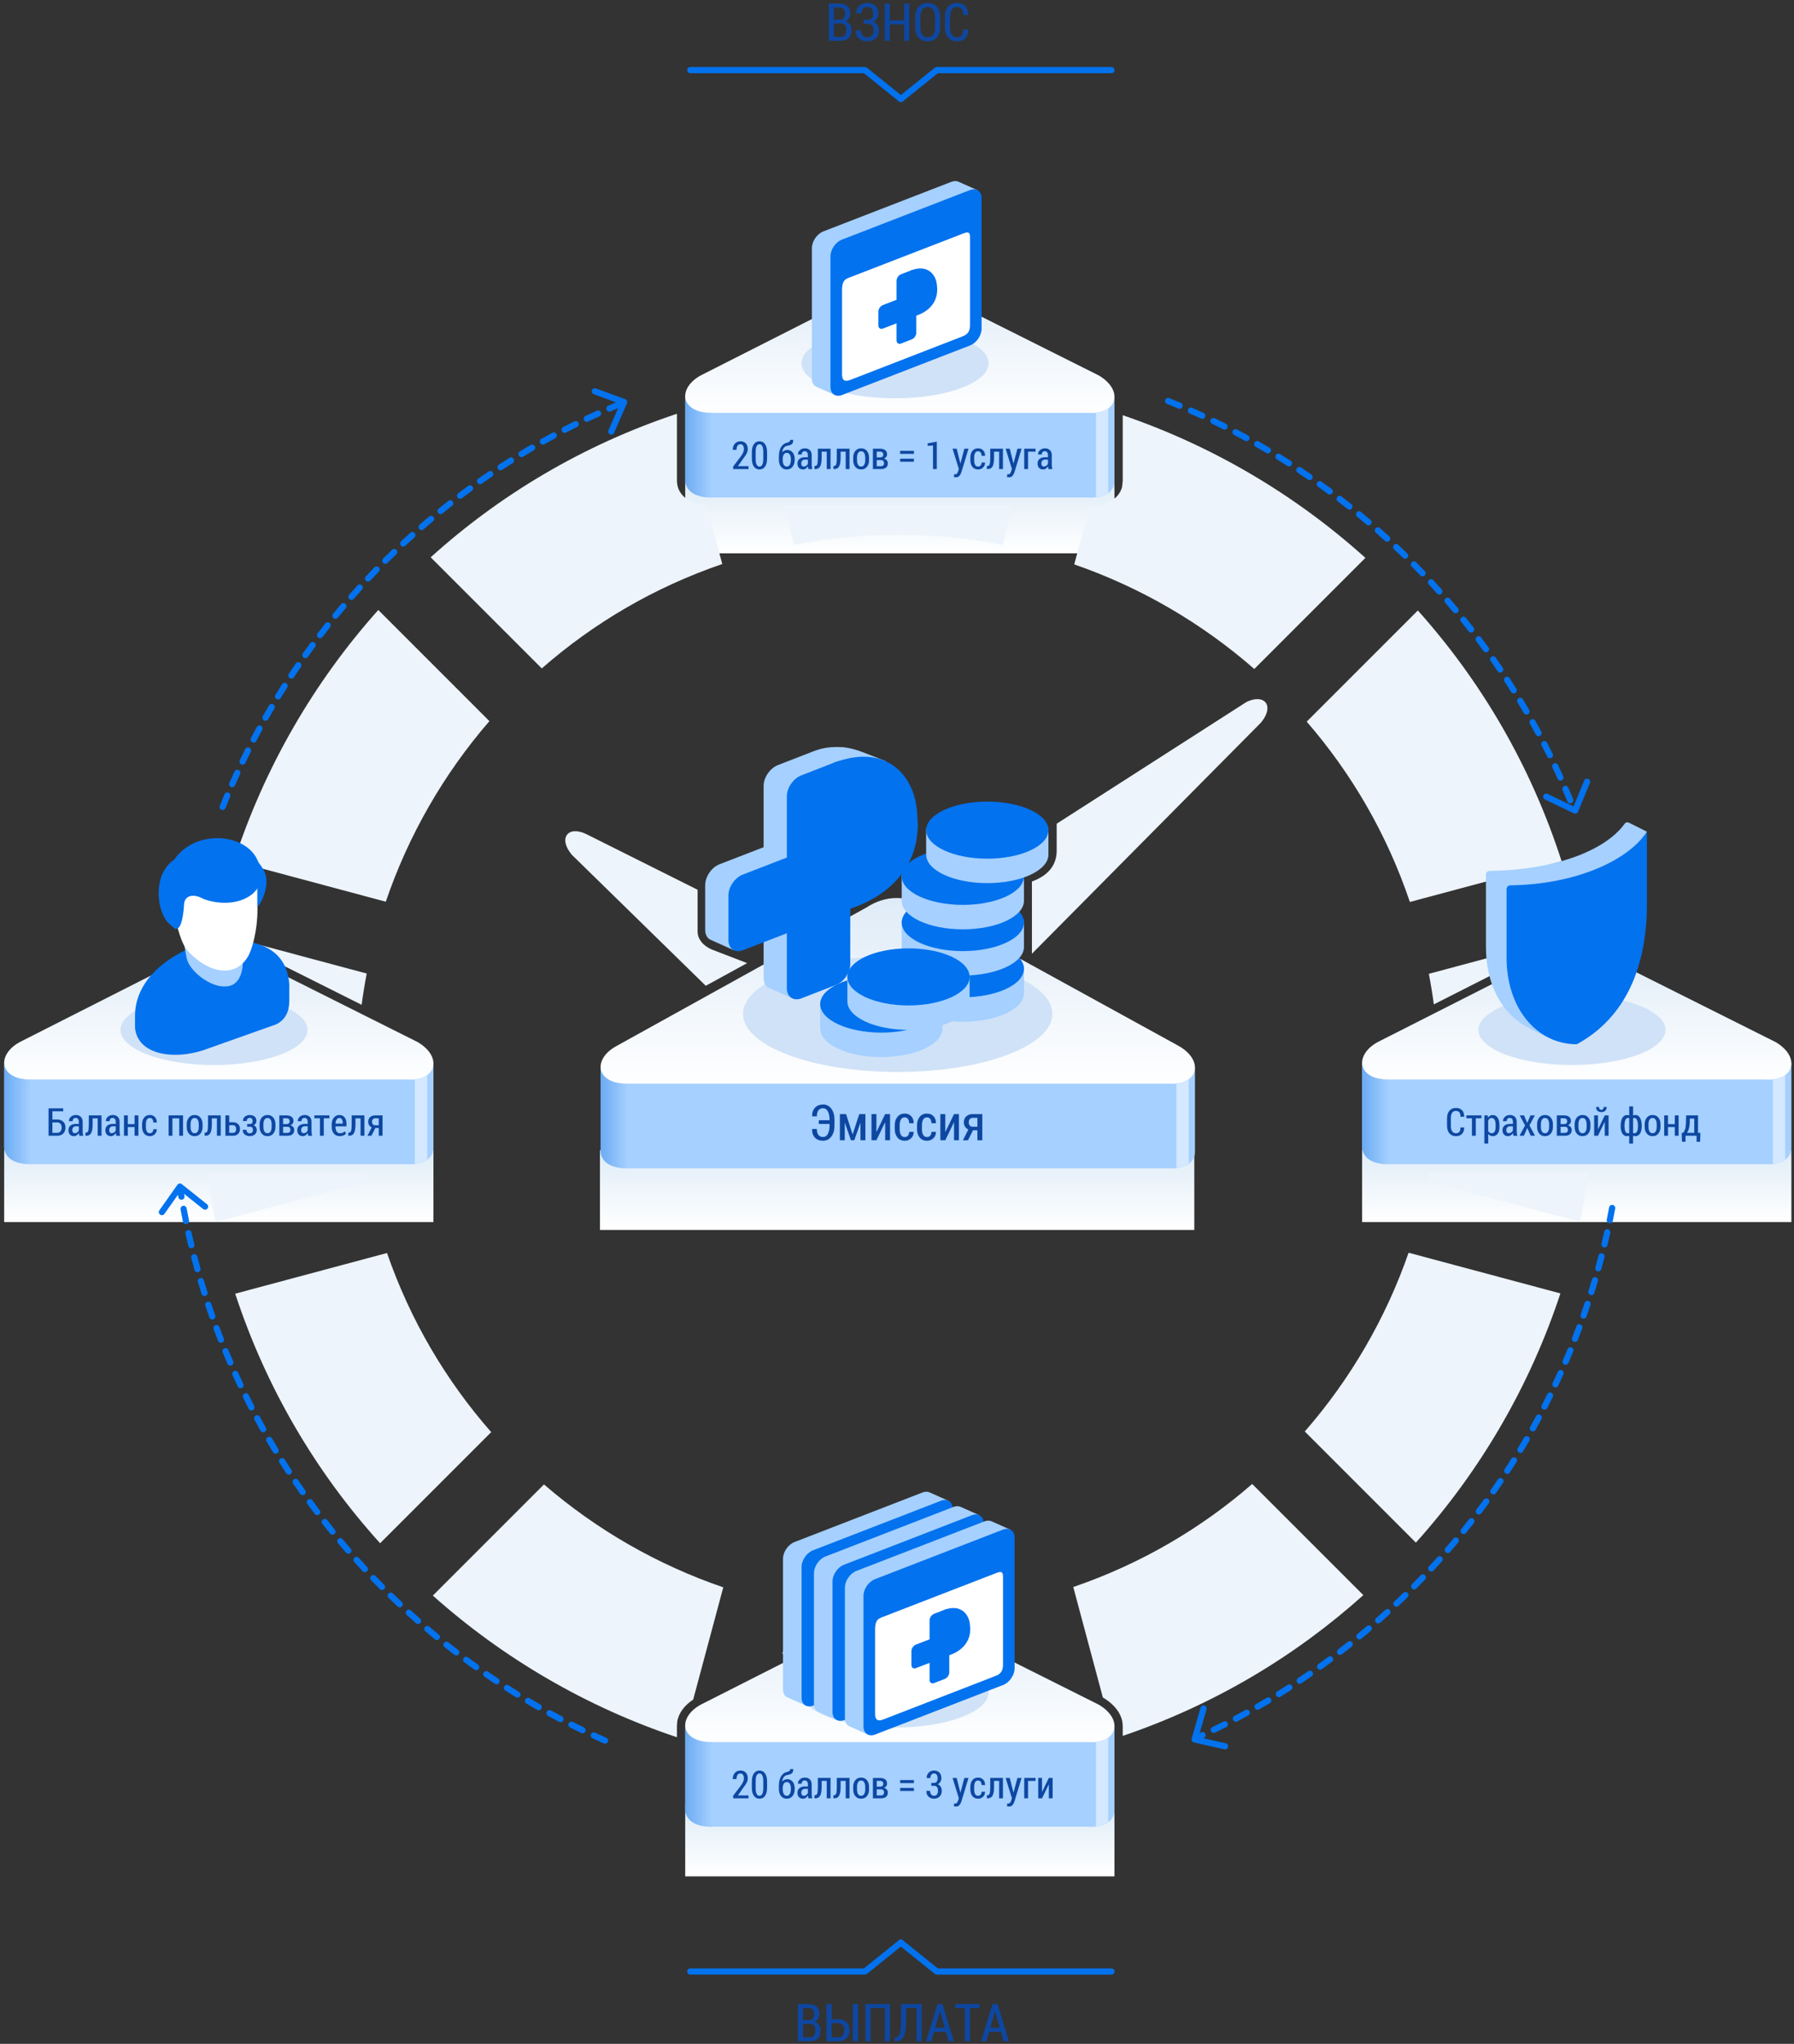 <?xml version="1.0" encoding="UTF-8"?>
<!DOCTYPE svg PUBLIC "-//W3C//DTD SVG 1.1//EN" "http://www.w3.org/Graphics/SVG/1.1/DTD/svg11.dtd">
<!-- Creator: CorelDRAW -->
<svg xmlns="http://www.w3.org/2000/svg" xml:space="preserve" width="230mm" height="262mm" style="shape-rendering:geometricPrecision; text-rendering:geometricPrecision; image-rendering:optimizeQuality; fill-rule:evenodd; clip-rule:evenodd"
viewBox="0 0 230 262"
 xmlns:xlink="http://www.w3.org/1999/xlink">
 <rect x="0" y="0" width="230" height="262" fill="#333333" stroke="none"/>
 <defs>
  <style type="text/css">
   <![CDATA[
    .fil5 {fill:#0272EE}
    .fil7 {fill:#A5D0FF}
    .fil9 {fill:#D0E2F7}
    .fil12 {fill:#D4E8FF}
    .fil4 {fill:#EDF4FB}
    .fil10 {fill:white}
    .fil6 {fill:#0D47A1;fill-rule:nonzero}
    .fil8 {fill:url(#id0)}
    .fil20 {fill:url(#id1)}
    .fil17 {fill:url(#id2)}
    .fil15 {fill:url(#id3)}
    .fil13 {fill:url(#id4)}
    .fil3 {fill:url(#id5)}
    .fil0 {fill:url(#id6)}
    .fil1 {fill:url(#id7)}
    .fil2 {fill:url(#id8)}
    .fil19 {fill:url(#id9)}
    .fil11 {fill:url(#id10)}
    .fil21 {fill:url(#id11)}
    .fil18 {fill:url(#id12)}
    .fil16 {fill:url(#id13)}
    .fil14 {fill:url(#id14)}
   ]]>
  </style>
  <linearGradient id="id0" gradientUnits="userSpaceOnUse" x1="28.17" y1="138.647" x2="28.17" y2="121.057">
   <stop offset="0" style="stop-color:white"/>
   <stop offset="1" style="stop-color:#DEEBF7"/>
  </linearGradient>
  <linearGradient id="id1" gradientUnits="userSpaceOnUse" xlink:href="#id0" x1="115.218" y1="139.176" x2="115.218" y2="114.707">
  </linearGradient>
  <linearGradient id="id2" gradientUnits="userSpaceOnUse" xlink:href="#id0" x1="115.482" y1="223.578" x2="115.482" y2="205.989">
  </linearGradient>
  <linearGradient id="id3" gradientUnits="userSpaceOnUse" xlink:href="#id0" x1="115.482" y1="53.186" x2="115.482" y2="35.597">
  </linearGradient>
  <linearGradient id="id4" gradientUnits="userSpaceOnUse" xlink:href="#id0" x1="202.266" y1="138.647" x2="202.266" y2="121.057">
  </linearGradient>
  <linearGradient id="id5" gradientUnits="userSpaceOnUse" x1="28.052" y1="156.654" x2="28.052" y2="147.393">
   <stop offset="0" style="stop-color:white"/>
   <stop offset="1" style="stop-color:#DFECF7"/>
  </linearGradient>
  <linearGradient id="id6" gradientUnits="userSpaceOnUse" xlink:href="#id5" x1="115.365" y1="240.527" x2="115.365" y2="231.266">
  </linearGradient>
  <linearGradient id="id7" gradientUnits="userSpaceOnUse" xlink:href="#id5" x1="115.365" y1="70.929" x2="115.365" y2="61.668">
  </linearGradient>
  <linearGradient id="id8" gradientUnits="userSpaceOnUse" xlink:href="#id5" x1="202.148" y1="156.654" x2="202.148" y2="147.393">
  </linearGradient>
  <linearGradient id="id9" gradientUnits="userSpaceOnUse" x1="115.016" y1="157.664" x2="115.016" y2="147.449">
   <stop offset="0" style="stop-color:white"/>
   <stop offset="1" style="stop-color:#DFECF7"/>
  </linearGradient>
  <linearGradient id="id10" gradientUnits="userSpaceOnUse" x1="3.974" y1="142.895" x2="0.535" y2="142.895">
   <stop offset="0" style="stop-color:#A5D0FF"/>
   <stop offset="1" style="stop-color:#6BABF3"/>
  </linearGradient>
  <linearGradient id="id11" gradientUnits="userSpaceOnUse" xlink:href="#id10" x1="80.439" y1="143.425" x2="76.999" y2="143.425">
  </linearGradient>
  <linearGradient id="id12" gradientUnits="userSpaceOnUse" xlink:href="#id10" x1="91.287" y1="227.827" x2="87.847" y2="227.827">
  </linearGradient>
  <linearGradient id="id13" gradientUnits="userSpaceOnUse" xlink:href="#id10" x1="91.287" y1="57.435" x2="87.847" y2="57.435">
  </linearGradient>
  <linearGradient id="id14" gradientUnits="userSpaceOnUse" xlink:href="#id10" x1="178.07" y1="142.895" x2="174.631" y2="142.895">
  </linearGradient>
 </defs>
 <g id="Layer_x0020_1">
  <polygon class="fil0" points="142.881,231.266 142.881,240.527 87.848,240.527 87.848,231.266 "/>
  <polygon class="fil1" points="142.881,61.668 142.881,70.929 87.848,70.929 87.848,61.668 "/>
  <polygon class="fil2" points="229.665,147.393 229.665,156.654 174.631,156.654 174.631,147.393 "/>
  <polygon class="fil3" points="55.569,147.393 55.569,156.654 0.535,156.654 0.535,147.393 "/>
  <path class="fil4" d="M96.714 225.397l2.846 -10.623 12.255 -6.215c0.033,-0.017 0.067,-0.036 0.097,-0.056 2.157,-1.399 4.456,-1.399 6.613,0 0.032,0.021 0.067,0.041 0.102,0.059l12.109 6.066 2.876 10.734c-12.514,2.658 -25.041,2.539 -36.899,0.035zm-41.221 -20.863l14.248 -14.248c6.741,5.821 14.555,10.306 22.985,13.191l-3.856 14.389c-1.1,0.727 -1.873,1.726 -2.046,2.829l-0.033 0.499 -0.004 0.018 -0 1.484c-11.544,-3.867 -22.209,-10.056 -31.296,-18.162zm88.446 17.989l0 -1.311 -0.004 -0.02c-0.025,-1.399 -1.01,-2.696 -2.541,-3.591l-0.001 0 -3.795 -14.164c8.65,-2.959 16.377,-7.501 22.94,-13.208l14.248 14.248c-8.739,7.847 -19.141,14.069 -30.848,18.045zm-43.644 -10.495l1.633 -6.093c2.706,0.527 5.454,0.893 8.232,1.092l-9.865 5.001zm29.708 -0.134l-9.754 -4.886c2.708,-0.204 5.428,-0.57 8.149,-1.105l1.605 5.99zm-99.85 -46.059l19.463 -5.215c3.002,8.668 7.596,16.404 13.36,22.962l-14.243 14.243c-8.157,-9.01 -14.579,-19.805 -18.579,-31.99zm151.37 31.911l-14.244 -14.245c5.857,-6.713 10.382,-14.503 13.31,-22.916l19.464 5.215c-3.896,11.804 -10.216,22.701 -18.53,31.945zm-154.995 -47.457l20.369 -0.001c0.07,0.38 0.142,0.76 0.219,1.141l-19.455 5.213c-0.457,-2.118 -0.833,-4.237 -1.132,-6.353zm176.025 6.321l-19.457 -5.214c0.073,-0.368 0.144,-0.737 0.212,-1.107l20.37 -0c-0.299,2.125 -0.675,4.233 -1.125,6.321zm-175.584 -34.003c1.423,-0.251 2.862,0.071 4.244,0.967l0.049 0.032 14.84 7.435c-0.558,5.614 -0.433,11.362 0.441,17.133l-20.288 0c-1.014,-8.662 -0.732,-17.26 0.714,-25.566zm157.117 8.382l14.562 -7.384 0.047 -0.031c1.476,-0.957 3.018,-1.259 4.536,-0.907 1.492,8.598 1.69,17.174 0.718,25.506l-20.289 0c0.847,-5.606 1.011,-11.373 0.425,-17.184zm-137.724 -2.186l-14.1 -7.063 -0.984 -0.55c-1.271,-0.603 -2.59,-0.857 -3.901,-0.763 0.057,-0.283 0.114,-0.565 0.174,-0.847l19.464 5.215c-0.256,1.327 -0.474,2.663 -0.652,4.008zm136.824 -3.971l19.463 -5.215c0.058,0.279 0.115,0.557 0.171,0.836 -1.406,-0.155 -2.825,0.091 -4.189,0.737l-0.989 0.553 -13.818 7.006c-0.175,-1.305 -0.387,-2.611 -0.638,-3.917zm-15.661 -32.328l14.248 -14.249c8.123,9.065 14.498,19.916 18.436,32.153l-19.455 5.213c-2.946,-8.719 -7.498,-16.507 -13.23,-23.117zm-118.065 23.085l-19.457 -5.213c3.856,-11.889 10.167,-22.869 18.495,-32.184l14.247 14.247c-5.873,6.784 -10.392,14.656 -13.286,23.15zm88.263 -43.24l2.016 -7.52 0.563 -0.001c1.77,-0.125 3.204,-0.995 3.555,-2.42l0.076 -0.703 0.007 -0.034 0 -8.448c11.486,3.927 22.087,10.158 31.109,18.289l-14.243 14.243c-6.754,-5.91 -14.603,-10.468 -23.081,-13.406zm-68.263 13.335l-14.245 -14.245c8.911,-8.049 19.561,-14.402 31.573,-18.4l0 8.631 0.004 0.028 -0.002 0c0.044,1.779 1.613,2.92 3.799,3.105l2.009 7.497c-8.738,2.99 -16.534,7.594 -23.139,13.383zm59.07 -15.828c-8.615,-1.711 -17.668,-1.8 -26.73,-0.02l-1.306 -5.006 29.404 -0.001 -1.368 5.027zm11.773 -7.136l1.519 -5.67 0.001 4.621 -0.002 0.021c0.006,0.33 -0.252,0.937 -1.518,1.029zm-40.412 -0.006l-3.305 -12.336c12.605,-2.678 25.223,-2.538 37.158,0.02l-3.3 12.316 -30.553 0zm-10.908 -0.779l-0.078 -0.29 -0.001 -3.133 1.091 4.074c-0.623,-0.155 -0.897,-0.424 -1.013,-0.651z"/>
  <path class="fil5" d="M115.246 12.999l-4.495 -3.617 -22.252 0c-0.219,0 -0.397,-0.178 -0.397,-0.397 0,-0.219 0.178,-0.397 0.397,-0.397l22.392 0c0.09,0 0.178,0.031 0.249,0.088l4.604 3.704c0.171,0.137 0.198,0.387 0.06,0.558 -0.137,0.171 -0.387,0.198 -0.558,0.06z"/>
  <path class="fil6" d="M106.253 5.228l0 -4.771 1.33 0c0.45,0 0.801,0.107 1.054,0.321 0.252,0.214 0.378,0.535 0.378,0.964 0,0.227 -0.057,0.427 -0.172,0.601 -0.115,0.174 -0.274,0.301 -0.477,0.382 0.258,0.057 0.456,0.192 0.595,0.405 0.139,0.213 0.208,0.463 0.208,0.749 0,0.439 -0.124,0.774 -0.372,1.004 -0.248,0.23 -0.591,0.346 -1.027,0.346l-1.517 0zm0.665 -2.225l0 1.72 0.852 0c0.236,0 0.418,-0.073 0.545,-0.218 0.128,-0.145 0.192,-0.353 0.192,-0.624 0,-0.269 -0.055,-0.482 -0.164,-0.641 -0.109,-0.158 -0.277,-0.237 -0.504,-0.237l-0.921 0zm0 -0.479l0.731 0c0.219,0 0.39,-0.066 0.514,-0.198 0.125,-0.132 0.187,-0.322 0.187,-0.572 0,-0.262 -0.065,-0.459 -0.195,-0.59 -0.13,-0.131 -0.32,-0.197 -0.572,-0.197l-0.665 0 0 1.556z"/>
  <path class="fil6" d="M111.201 2.544c0.256,0 0.445,-0.071 0.567,-0.214 0.122,-0.143 0.183,-0.343 0.183,-0.598 0,-0.245 -0.067,-0.445 -0.201,-0.6 -0.134,-0.155 -0.331,-0.233 -0.591,-0.233 -0.21,0 -0.385,0.076 -0.526,0.229 -0.141,0.153 -0.211,0.349 -0.211,0.59l-0.639 0 -0.007 -0.02c-0.011,-0.389 0.119,-0.705 0.388,-0.947 0.27,-0.243 0.601,-0.364 0.995,-0.364 0.45,0 0.805,0.117 1.067,0.351 0.261,0.234 0.392,0.567 0.392,0.999 0,0.225 -0.06,0.43 -0.179,0.615 -0.119,0.184 -0.282,0.328 -0.49,0.431 0.236,0.09 0.417,0.23 0.542,0.421 0.126,0.191 0.188,0.426 0.188,0.706 0,0.435 -0.14,0.774 -0.421,1.019 -0.281,0.244 -0.647,0.367 -1.099,0.367 -0.395,0 -0.737,-0.117 -1.024,-0.351 -0.287,-0.234 -0.425,-0.574 -0.414,-1.022l0.007 -0.019 0.639 0c0,0.253 0.074,0.465 0.221,0.634 0.147,0.169 0.338,0.254 0.572,0.254 0.266,0 0.476,-0.08 0.627,-0.239 0.152,-0.159 0.228,-0.371 0.228,-0.636 0,-0.297 -0.068,-0.516 -0.205,-0.657 -0.137,-0.141 -0.339,-0.212 -0.608,-0.212l-0.475 0 0 -0.504 0.475 0z"/>
  <polygon class="fil6" points="116.571,5.228 115.909,5.228 115.909,3.121 114.081,3.121 114.081,5.228 113.416,5.228 113.416,0.457 114.081,0.457 114.081,2.616 115.909,2.616 115.909,0.457 116.571,0.457 "/>
  <path class="fil6" d="M120.536 3.501c0,0.566 -0.146,1.006 -0.439,1.322 -0.293,0.316 -0.685,0.473 -1.176,0.473 -0.485,0 -0.871,-0.158 -1.157,-0.473 -0.286,-0.316 -0.429,-0.756 -0.429,-1.322l0 -1.311c0,-0.563 0.144,-1.005 0.431,-1.324 0.288,-0.319 0.672,-0.478 1.155,-0.478 0.489,0 0.88,0.16 1.174,0.478 0.294,0.319 0.441,0.76 0.441,1.324l0 1.311zm-0.662 -1.321c0,-0.415 -0.083,-0.73 -0.249,-0.945 -0.166,-0.215 -0.401,-0.323 -0.704,-0.323 -0.299,0 -0.529,0.108 -0.688,0.323 -0.159,0.215 -0.239,0.53 -0.239,0.945l0 1.321c0,0.419 0.081,0.737 0.241,0.954 0.161,0.216 0.389,0.325 0.686,0.325 0.305,0 0.541,-0.108 0.706,-0.323 0.165,-0.215 0.247,-0.534 0.247,-0.955l0 -1.321z"/>
  <path class="fil6" d="M124.12 3.78l0.01 0.019c-0.002,0.476 -0.129,0.845 -0.38,1.106 -0.251,0.261 -0.606,0.392 -1.065,0.392 -0.468,0 -0.841,-0.157 -1.12,-0.472 -0.28,-0.315 -0.419,-0.754 -0.419,-1.317l0 -1.324c0,-0.564 0.138,-1.004 0.414,-1.321 0.276,-0.316 0.645,-0.475 1.106,-0.475 0.467,0 0.827,0.128 1.078,0.383 0.251,0.256 0.38,0.629 0.386,1.121l-0.01 0.02 -0.629 0c-0.006,-0.347 -0.075,-0.603 -0.206,-0.767 -0.131,-0.164 -0.337,-0.245 -0.619,-0.245 -0.273,0 -0.485,0.11 -0.636,0.331 -0.151,0.221 -0.226,0.535 -0.226,0.944l0 1.333c0,0.415 0.077,0.733 0.231,0.954 0.154,0.221 0.371,0.331 0.65,0.331 0.276,0 0.477,-0.08 0.605,-0.241 0.128,-0.161 0.194,-0.418 0.198,-0.771l0.632 0z"/>
  <path class="fil7" d="M52.153 149.23l-48.228 0c-2.264,0 -3.36,-0.963 -3.389,-2.101l-0 0 0 -10.848 18.068 0 5.422 -2.749c2.507,-1.627 5.258,-1.627 7.765,0l5.488 2.749 18.291 0 0 10.848 -0.001 0c0.024,1.245 -1.179,2.255 -3.415,2.101z"/>
  <path class="fil8" d="M53.549 133.584l-21.76 -10.9c-2.507,-1.627 -5.258,-1.627 -7.765,0l-21.496 10.9c-2.974,1.626 -2.71,4.798 1.396,4.798l48.228 0c3.842,0.265 4.633,-2.908 1.396,-4.798z"/>
  <path class="fil9" d="M27.438 127.52c6.619,0 11.991,2.016 11.991,4.501 0,2.484 -5.372,4.501 -11.991,4.501 -6.619,0 -11.991,-2.016 -11.991,-4.501 0,-2.484 5.372,-4.501 11.991,-4.501z"/>
  <path class="fil6" d="M8.106 142.454l-1.389 0 0 1.056 0.617 0c0.331,0 0.591,0.094 0.779,0.281 0.188,0.187 0.282,0.437 0.282,0.749 0,0.317 -0.095,0.571 -0.284,0.762 -0.189,0.192 -0.448,0.287 -0.778,0.287l-1.107 0 0 -3.511 1.879 0 0 0.376zm-1.389 1.428l0 1.336 0.617 0c0.188,0 0.33,-0.064 0.427,-0.193 0.096,-0.129 0.145,-0.292 0.145,-0.49 0,-0.188 -0.048,-0.344 -0.145,-0.468 -0.097,-0.123 -0.239,-0.185 -0.427,-0.185l-0.617 0z"/>
  <path class="fil6" d="M10.18 145.589c-0.018,-0.06 -0.032,-0.118 -0.043,-0.175 -0.011,-0.057 -0.018,-0.114 -0.022,-0.172 -0.072,0.117 -0.163,0.213 -0.273,0.287 -0.109,0.074 -0.23,0.111 -0.364,0.111 -0.22,0 -0.393,-0.07 -0.517,-0.208 -0.124,-0.139 -0.187,-0.325 -0.187,-0.558 0,-0.249 0.085,-0.445 0.254,-0.587 0.17,-0.142 0.408,-0.213 0.715,-0.213l0.364 0 0 -0.268c0,-0.159 -0.036,-0.283 -0.106,-0.372 -0.071,-0.089 -0.171,-0.134 -0.302,-0.134 -0.117,0 -0.212,0.04 -0.283,0.121 -0.072,0.081 -0.107,0.181 -0.107,0.301l-0.465 -0.002 -0.007 -0.015c-0.008,-0.201 0.072,-0.38 0.241,-0.537 0.169,-0.157 0.387,-0.235 0.653,-0.235 0.257,0 0.466,0.076 0.626,0.228 0.16,0.152 0.24,0.369 0.24,0.65l0 1.211c0,0.101 0.006,0.199 0.018,0.293 0.012,0.094 0.032,0.186 0.059,0.276l-0.495 0zm-0.591 -0.326c0.114,0 0.218,-0.034 0.312,-0.101 0.094,-0.067 0.163,-0.152 0.206,-0.253l0 -0.533 -0.371 0c-0.15,0 -0.266,0.048 -0.348,0.144 -0.083,0.096 -0.124,0.213 -0.124,0.351 0,0.117 0.028,0.212 0.084,0.285 0.056,0.072 0.137,0.108 0.241,0.108z"/>
  <path class="fil6" d="M13.016 142.98l0 2.609 -0.489 0 0 -2.231 -0.651 0 0 0.752c0,0.513 -0.061,0.887 -0.184,1.124 -0.123,0.236 -0.334,0.354 -0.633,0.354l-0.104 0 0 -0.391 0.074 -0.003c0.14,0 0.235,-0.078 0.284,-0.234 0.049,-0.156 0.073,-0.44 0.073,-0.851l0 -1.131 1.63 0z"/>
  <path class="fil6" d="M14.914 145.589c-0.018,-0.06 -0.032,-0.118 -0.043,-0.175 -0.011,-0.057 -0.018,-0.114 -0.021,-0.172 -0.072,0.117 -0.163,0.213 -0.273,0.287 -0.109,0.074 -0.23,0.111 -0.364,0.111 -0.22,0 -0.393,-0.07 -0.517,-0.208 -0.124,-0.139 -0.187,-0.325 -0.187,-0.558 0,-0.249 0.085,-0.445 0.254,-0.587 0.17,-0.142 0.408,-0.213 0.715,-0.213l0.364 0 0 -0.268c0,-0.159 -0.036,-0.283 -0.106,-0.372 -0.071,-0.089 -0.171,-0.134 -0.302,-0.134 -0.117,0 -0.212,0.04 -0.283,0.121 -0.072,0.081 -0.107,0.181 -0.107,0.301l-0.465 -0.002 -0.007 -0.015c-0.008,-0.201 0.072,-0.38 0.241,-0.537 0.169,-0.157 0.387,-0.235 0.653,-0.235 0.257,0 0.466,0.076 0.626,0.228 0.16,0.152 0.24,0.369 0.24,0.65l0 1.211c0,0.101 0.006,0.199 0.018,0.293 0.012,0.094 0.032,0.186 0.059,0.276l-0.495 0zm-0.591 -0.326c0.114,0 0.218,-0.034 0.312,-0.101 0.094,-0.067 0.163,-0.152 0.206,-0.253l0 -0.533 -0.371 0c-0.149,0 -0.266,0.048 -0.348,0.144 -0.083,0.096 -0.124,0.213 -0.124,0.351 0,0.117 0.028,0.212 0.084,0.285 0.057,0.072 0.137,0.108 0.241,0.108z"/>
  <polygon class="fil6" points="17.742,145.589 17.253,145.589 17.253,144.475 16.385,144.475 16.385,145.589 15.895,145.589 15.895,142.98 16.385,142.98 16.385,144.104 17.253,144.104 17.253,142.98 17.742,142.98 "/>
  <path class="fil6" d="M19.221 145.269c0.122,0 0.225,-0.047 0.309,-0.141 0.084,-0.094 0.126,-0.22 0.126,-0.378l0.439 0 0.005 0.014c0.006,0.246 -0.077,0.453 -0.25,0.622 -0.173,0.169 -0.382,0.253 -0.628,0.253 -0.325,0 -0.573,-0.11 -0.746,-0.33 -0.173,-0.22 -0.259,-0.501 -0.259,-0.842l0 -0.359c0,-0.341 0.086,-0.622 0.259,-0.844 0.173,-0.222 0.42,-0.333 0.744,-0.333 0.264,0 0.478,0.088 0.643,0.264 0.165,0.176 0.245,0.404 0.24,0.684l-0.007 0.015 -0.439 0c0,-0.174 -0.04,-0.315 -0.12,-0.423 -0.079,-0.109 -0.185,-0.163 -0.317,-0.163 -0.186,0 -0.319,0.075 -0.397,0.227 -0.078,0.151 -0.117,0.343 -0.117,0.574l0 0.359c0,0.235 0.039,0.427 0.117,0.576 0.078,0.15 0.211,0.224 0.399,0.224z"/>
  <polygon class="fil6" points="23.468,145.589 22.978,145.589 22.978,143.359 22.107,143.359 22.107,145.589 21.618,145.589 21.618,142.98 23.468,142.98 "/>
  <path class="fil6" d="M23.941 144.121c0,-0.346 0.09,-0.63 0.271,-0.854 0.181,-0.223 0.429,-0.335 0.744,-0.335 0.314,0 0.561,0.111 0.743,0.334 0.182,0.223 0.272,0.508 0.272,0.855l0 0.333c0,0.349 -0.09,0.634 -0.271,0.855 -0.181,0.221 -0.428,0.331 -0.742,0.331 -0.317,0 -0.566,-0.11 -0.746,-0.331 -0.181,-0.221 -0.271,-0.506 -0.271,-0.855l0 -0.333zm0.489 0.333c0,0.238 0.043,0.434 0.13,0.586 0.087,0.153 0.22,0.229 0.398,0.229 0.173,0 0.304,-0.077 0.392,-0.229 0.087,-0.152 0.132,-0.348 0.132,-0.586l0 -0.333c0,-0.235 -0.044,-0.429 -0.132,-0.582 -0.087,-0.153 -0.219,-0.23 -0.394,-0.23 -0.177,0 -0.309,0.077 -0.396,0.229 -0.087,0.152 -0.13,0.347 -0.13,0.584l0 0.333z"/>
  <path class="fil6" d="M28.298 142.98l0 2.609 -0.489 0 0 -2.231 -0.651 0 0 0.752c0,0.513 -0.061,0.887 -0.184,1.124 -0.123,0.236 -0.334,0.354 -0.633,0.354l-0.104 0 0 -0.391 0.074 -0.003c0.14,0 0.235,-0.078 0.284,-0.234 0.049,-0.156 0.073,-0.44 0.073,-0.851l0 -1.131 1.63 0z"/>
  <path class="fil6" d="M29.386 143.86l0.487 0c0.278,0 0.497,0.08 0.655,0.24 0.158,0.16 0.238,0.367 0.238,0.621 0,0.256 -0.079,0.464 -0.238,0.626 -0.158,0.162 -0.376,0.242 -0.655,0.242l-0.974 0 0 -2.609 0.487 0 0 0.88zm0 0.376l0 0.982 0.487 0c0.137,0 0.238,-0.046 0.304,-0.137 0.066,-0.092 0.099,-0.208 0.099,-0.35 0,-0.137 -0.033,-0.253 -0.099,-0.35 -0.066,-0.096 -0.167,-0.145 -0.304,-0.145l-0.487 0z"/>
  <path class="fil6" d="M32.029 144.084c0.125,0 0.216,-0.033 0.272,-0.099 0.056,-0.066 0.085,-0.161 0.085,-0.284 0,-0.117 -0.029,-0.214 -0.088,-0.29 -0.059,-0.075 -0.151,-0.113 -0.278,-0.113 -0.113,0 -0.206,0.038 -0.281,0.115 -0.075,0.076 -0.112,0.174 -0.112,0.293l-0.468 0 -0.005 -0.015c-0.008,-0.223 0.071,-0.405 0.236,-0.545 0.166,-0.14 0.37,-0.21 0.613,-0.21 0.272,0 0.485,0.065 0.64,0.195 0.155,0.131 0.233,0.315 0.233,0.555 0,0.12 -0.031,0.23 -0.094,0.329 -0.063,0.099 -0.15,0.176 -0.261,0.233 0.129,0.05 0.227,0.127 0.294,0.232 0.068,0.105 0.102,0.232 0.102,0.381 0,0.241 -0.084,0.43 -0.252,0.568 -0.168,0.138 -0.388,0.206 -0.662,0.206 -0.243,0 -0.453,-0.068 -0.629,-0.205 -0.177,-0.137 -0.261,-0.333 -0.253,-0.588l0.005 -0.015 0.468 0c0,0.127 0.038,0.234 0.116,0.321 0.077,0.087 0.181,0.13 0.311,0.13 0.133,0 0.235,-0.04 0.304,-0.119 0.069,-0.08 0.104,-0.183 0.104,-0.31 0,-0.143 -0.033,-0.248 -0.098,-0.315 -0.065,-0.067 -0.165,-0.1 -0.3,-0.1l-0.345 0 0 -0.35 0.345 0z"/>
  <path class="fil6" d="M33.283 144.121c0,-0.346 0.09,-0.63 0.271,-0.854 0.181,-0.223 0.429,-0.335 0.744,-0.335 0.314,0 0.561,0.111 0.743,0.334 0.182,0.223 0.272,0.508 0.272,0.855l0 0.333c0,0.349 -0.09,0.634 -0.271,0.855 -0.181,0.221 -0.428,0.331 -0.742,0.331 -0.317,0 -0.566,-0.11 -0.746,-0.331 -0.181,-0.221 -0.271,-0.506 -0.271,-0.855l0 -0.333zm0.489 0.333c0,0.238 0.043,0.434 0.13,0.586 0.087,0.153 0.219,0.229 0.398,0.229 0.174,0 0.304,-0.077 0.392,-0.229 0.087,-0.152 0.132,-0.348 0.132,-0.586l0 -0.333c0,-0.235 -0.044,-0.429 -0.132,-0.582 -0.087,-0.153 -0.219,-0.23 -0.394,-0.23 -0.177,0 -0.309,0.077 -0.395,0.229 -0.087,0.152 -0.13,0.347 -0.13,0.584l0 0.333z"/>
  <path class="fil6" d="M35.81 145.589l0 -2.609 0.892 0c0.289,0 0.515,0.06 0.678,0.18 0.162,0.119 0.243,0.298 0.243,0.534 0,0.125 -0.035,0.237 -0.105,0.335 -0.07,0.098 -0.169,0.172 -0.298,0.219 0.161,0.037 0.284,0.111 0.37,0.221 0.086,0.11 0.129,0.238 0.129,0.385 0,0.243 -0.076,0.426 -0.229,0.55 -0.152,0.124 -0.369,0.185 -0.648,0.185l-1.032 0zm0.487 -1.148l0 0.781 0.545 0c0.128,0 0.226,-0.034 0.292,-0.1 0.066,-0.067 0.099,-0.164 0.099,-0.293 0,-0.122 -0.032,-0.218 -0.098,-0.286 -0.065,-0.069 -0.163,-0.103 -0.293,-0.103l-0.545 0zm0 -0.345l0.436 0c0.133,-0.002 0.234,-0.034 0.302,-0.096 0.067,-0.062 0.101,-0.153 0.101,-0.272 0,-0.127 -0.036,-0.222 -0.109,-0.284 -0.072,-0.062 -0.181,-0.093 -0.326,-0.093l-0.405 0 0 0.745z"/>
  <path class="fil6" d="M39.519 145.589c-0.018,-0.06 -0.032,-0.118 -0.043,-0.175 -0.011,-0.057 -0.018,-0.114 -0.021,-0.172 -0.072,0.117 -0.163,0.213 -0.273,0.287 -0.109,0.074 -0.23,0.111 -0.364,0.111 -0.22,0 -0.393,-0.07 -0.517,-0.208 -0.125,-0.139 -0.187,-0.325 -0.187,-0.558 0,-0.249 0.085,-0.445 0.254,-0.587 0.17,-0.142 0.408,-0.213 0.715,-0.213l0.364 0 0 -0.268c0,-0.159 -0.036,-0.283 -0.106,-0.372 -0.071,-0.089 -0.172,-0.134 -0.302,-0.134 -0.117,0 -0.212,0.04 -0.283,0.121 -0.072,0.081 -0.107,0.181 -0.107,0.301l-0.465 -0.002 -0.007 -0.015c-0.008,-0.201 0.072,-0.38 0.241,-0.537 0.169,-0.157 0.387,-0.235 0.653,-0.235 0.257,0 0.466,0.076 0.626,0.228 0.16,0.152 0.24,0.369 0.24,0.65l0 1.211c0,0.101 0.006,0.199 0.018,0.293 0.012,0.094 0.032,0.186 0.059,0.276l-0.495 0zm-0.591 -0.326c0.114,0 0.218,-0.034 0.312,-0.101 0.094,-0.067 0.163,-0.152 0.206,-0.253l0 -0.533 -0.371 0c-0.15,0 -0.266,0.048 -0.349,0.144 -0.083,0.096 -0.124,0.213 -0.124,0.351 0,0.117 0.028,0.212 0.084,0.285 0.056,0.072 0.137,0.108 0.241,0.108z"/>
  <polygon class="fil6" points="42.232,143.351 41.509,143.351 41.509,145.589 41.017,145.589 41.017,143.351 40.308,143.351 40.308,142.98 42.232,142.98 "/>
  <path class="fil6" d="M43.554 145.64c-0.31,0 -0.559,-0.108 -0.745,-0.323 -0.187,-0.215 -0.28,-0.491 -0.28,-0.827l0 -0.381c0,-0.341 0.091,-0.622 0.273,-0.844 0.183,-0.222 0.414,-0.333 0.696,-0.333 0.296,0 0.523,0.101 0.682,0.303 0.159,0.202 0.239,0.473 0.239,0.814l0 0.338 -1.404 0 0 0.104c0,0.225 0.05,0.411 0.148,0.558 0.099,0.147 0.239,0.221 0.421,0.221 0.135,0 0.251,-0.021 0.347,-0.064 0.096,-0.043 0.188,-0.105 0.275,-0.187l0.154 0.304c-0.082,0.093 -0.192,0.17 -0.331,0.229 -0.138,0.059 -0.297,0.089 -0.477,0.089zm-0.055 -2.332c-0.141,0 -0.255,0.069 -0.34,0.206 -0.085,0.137 -0.133,0.311 -0.142,0.522l0.919 0 0 -0.099c0,-0.185 -0.037,-0.336 -0.111,-0.453 -0.074,-0.117 -0.182,-0.176 -0.325,-0.176z"/>
  <path class="fil6" d="M46.715 142.98l0 2.609 -0.489 0 0 -2.231 -0.651 0 0 0.752c0,0.513 -0.061,0.887 -0.184,1.124 -0.123,0.236 -0.334,0.354 -0.633,0.354l-0.104 0 0 -0.391 0.074 -0.003c0.14,0 0.235,-0.078 0.284,-0.234 0.049,-0.156 0.073,-0.44 0.073,-0.851l0 -1.131 1.63 0z"/>
  <path class="fil6" d="M49.045 142.98l0 2.609 -0.487 0 0 -0.996 -0.436 0 -0.502 0.996 -0.506 0 0.542 -1.076c-0.145,-0.063 -0.256,-0.157 -0.334,-0.283 -0.078,-0.126 -0.117,-0.272 -0.117,-0.438 0,-0.238 0.08,-0.433 0.24,-0.585 0.16,-0.152 0.377,-0.228 0.652,-0.228l0.948 0zm-1.35 0.821c0,0.121 0.032,0.225 0.097,0.311 0.064,0.086 0.157,0.13 0.279,0.13l0.487 0 0 -0.89 -0.46 0c-0.132,0 -0.232,0.044 -0.3,0.132 -0.069,0.088 -0.103,0.194 -0.103,0.318z"/>
  <path class="fil5" d="M37.088 128.334c0,1.256 -0.469,2.414 -1.714,2.986l-9.274 3.293c-3.768,1.256 -8.414,0.651 -8.79,-2.825l0 -1.57c0,-3.435 2.38,-6.479 6.593,-8.476l5.337 -1.256c5.12,0.058 7.548,1.995 7.849,5.651l0 2.197z"/>
  <path class="fil7" d="M23.274 119.23l0.628 3.453c0.276,1.82 3.162,3.924 5.023,3.768 1.661,-0.021 2.153,-1.715 2.197,-2.826l0 -0.942 -1.256 0.628 -1.884 -1.884 -2.197 -2.511 -1.256 0 -1.256 0.314z"/>
  <path class="fil10" d="M24.216 122.056c2.747,2.846 5.972,3.194 7.535,0.628 0.621,-0.984 1.253,-3.588 1.256,-5.965l0 -3.767 -6.593 0.314 -1.884 0 -1.57 0.628 -1.57 1.256 0.942 2.198c0.396,1.255 0.819,3.661 1.884,4.709z"/>
  <path class="fil5" d="M26.1 115.24c4.076,1.451 7.535,-0.598 7.221,-2.771 0.628,-5.387 -7.849,-6.912 -10.988,-2.267 -2.562,1.7 -2.41,5.913 -0.942,7.924l0.942 0.867c0.728,0.486 1.149,-1.107 1.256,-2.925 0,-1.256 1.124,-1.611 2.512,-0.828z"/>
  <path class="fil5" d="M33.007 113.436l0 2.826c0.566,-0.611 1.246,-2.2 1.152,-3.508 -0.062,-0.867 -0.465,-1.574 -1.466,-2.746l-0.942 0.389 0.942 2.751 0.314 0.289z"/>
  <path class="fil11" d="M0.535 136.545l0 10.583c0.197,1.314 1.237,2.088 3.44,2.117l0 -10.848c-2.117,0 -3.175,-0.794 -3.44,-1.852z"/>
  <path class="fil12" d="M53.187 138.366l0 10.846c0.608,-0.067 1.147,-0.24 1.587,-0.565l0 -10.837c-0.363,0.263 -0.894,0.476 -1.587,0.556z"/>
  <path class="fil7" d="M226.249 149.23l-48.228 0c-2.264,0 -3.36,-0.963 -3.389,-2.101l-0 0 0 -10.848 18.068 0 5.422 -2.749c2.507,-1.627 5.258,-1.627 7.765,0l5.488 2.749 18.291 0 0 10.848 -0.001 0c0.024,1.245 -1.179,2.255 -3.415,2.101z"/>
  <path class="fil13" d="M227.645 133.584l-21.76 -10.9c-2.507,-1.627 -5.258,-1.627 -7.765,0l-21.496 10.9c-2.974,1.626 -2.71,4.798 1.396,4.798l48.228 0c3.842,0.265 4.633,-2.908 1.396,-4.798z"/>
  <path class="fil9" d="M201.534 127.52c6.619,0 11.991,2.016 11.991,4.501 0,2.484 -5.372,4.501 -11.991,4.501 -6.618,0 -11.991,-2.016 -11.991,-4.501 0,-2.484 5.372,-4.501 11.991,-4.501z"/>
  <path class="fil6" d="M187.711 144.524l0.007 0.015c-0.002,0.35 -0.095,0.622 -0.28,0.814 -0.185,0.192 -0.446,0.288 -0.784,0.288 -0.344,0 -0.619,-0.116 -0.824,-0.347 -0.206,-0.232 -0.309,-0.555 -0.309,-0.97l0 -0.974c0,-0.414 0.102,-0.738 0.305,-0.972 0.203,-0.233 0.475,-0.35 0.814,-0.35 0.344,0 0.609,0.094 0.794,0.282 0.185,0.188 0.279,0.463 0.284,0.825l-0.007 0.014 -0.463 0c-0.005,-0.255 -0.055,-0.444 -0.152,-0.564 -0.096,-0.12 -0.248,-0.181 -0.456,-0.181 -0.201,0 -0.357,0.081 -0.468,0.243 -0.111,0.162 -0.166,0.394 -0.166,0.695l0 0.981c0,0.305 0.057,0.539 0.17,0.702 0.113,0.163 0.273,0.244 0.478,0.244 0.203,0 0.351,-0.059 0.445,-0.177 0.094,-0.118 0.142,-0.307 0.146,-0.568l0.466 0z"/>
  <polygon class="fil6" points="189.927,143.351 189.203,143.351 189.203,145.589 188.711,145.589 188.711,143.351 188.002,143.351 188.002,142.98 189.927,142.98 "/>
  <path class="fil6" d="M192.235 144.502c0,0.344 -0.075,0.62 -0.227,0.827 -0.151,0.207 -0.361,0.311 -0.629,0.311 -0.127,0 -0.239,-0.025 -0.335,-0.074 -0.097,-0.05 -0.18,-0.123 -0.248,-0.219l0 1.247 -0.49 0 0 -3.612 0.436 0 0.031 0.299c0.069,-0.111 0.153,-0.197 0.253,-0.257 0.1,-0.06 0.216,-0.09 0.347,-0.09 0.272,0 0.483,0.114 0.634,0.343 0.151,0.228 0.227,0.53 0.227,0.907l0 0.321zm-0.49 -0.321c0,-0.256 -0.042,-0.464 -0.127,-0.626 -0.084,-0.162 -0.21,-0.242 -0.378,-0.242 -0.104,0 -0.194,0.03 -0.268,0.089 -0.074,0.059 -0.133,0.141 -0.178,0.243l0 1.319c0.043,0.098 0.102,0.173 0.176,0.225 0.074,0.052 0.165,0.078 0.272,0.078 0.169,0 0.295,-0.071 0.378,-0.211 0.083,-0.141 0.124,-0.326 0.124,-0.556l0 -0.321z"/>
  <path class="fil6" d="M194.033 145.589c-0.018,-0.06 -0.032,-0.118 -0.043,-0.175 -0.011,-0.057 -0.018,-0.114 -0.021,-0.172 -0.072,0.117 -0.163,0.213 -0.273,0.287 -0.109,0.074 -0.23,0.111 -0.364,0.111 -0.22,0 -0.393,-0.07 -0.517,-0.208 -0.125,-0.139 -0.187,-0.325 -0.187,-0.558 0,-0.249 0.085,-0.445 0.254,-0.587 0.17,-0.142 0.408,-0.213 0.715,-0.213l0.364 0 0 -0.268c0,-0.159 -0.036,-0.283 -0.106,-0.372 -0.071,-0.089 -0.172,-0.134 -0.302,-0.134 -0.117,0 -0.212,0.04 -0.283,0.121 -0.072,0.081 -0.107,0.181 -0.107,0.301l-0.465 -0.002 -0.007 -0.015c-0.008,-0.201 0.072,-0.38 0.241,-0.537 0.169,-0.157 0.387,-0.235 0.653,-0.235 0.257,0 0.466,0.076 0.626,0.228 0.16,0.152 0.24,0.369 0.24,0.65l0 1.211c0,0.101 0.006,0.199 0.018,0.293 0.012,0.094 0.032,0.186 0.059,0.276l-0.495 0zm-0.591 -0.326c0.114,0 0.218,-0.034 0.312,-0.101 0.094,-0.067 0.163,-0.152 0.206,-0.253l0 -0.533 -0.371 0c-0.15,0 -0.266,0.048 -0.349,0.144 -0.083,0.096 -0.124,0.213 -0.124,0.351 0,0.117 0.028,0.212 0.084,0.285 0.056,0.072 0.137,0.108 0.241,0.108z"/>
  <polygon class="fil6" points="195.789,143.933 195.804,143.933 196.214,142.98 196.773,142.98 196.081,144.268 196.797,145.589 196.24,145.589 195.813,144.605 195.799,144.605 195.369,145.589 194.812,145.589 195.526,144.268 194.834,142.98 195.389,142.98 "/>
  <path class="fil6" d="M197.063 144.121c0,-0.346 0.09,-0.63 0.271,-0.854 0.181,-0.223 0.429,-0.335 0.744,-0.335 0.314,0 0.561,0.111 0.743,0.334 0.182,0.223 0.272,0.508 0.272,0.855l0 0.333c0,0.349 -0.09,0.634 -0.271,0.855 -0.181,0.221 -0.428,0.331 -0.742,0.331 -0.316,0 -0.566,-0.11 -0.746,-0.331 -0.181,-0.221 -0.271,-0.506 -0.271,-0.855l0 -0.333zm0.489 0.333c0,0.238 0.043,0.434 0.13,0.586 0.087,0.153 0.219,0.229 0.398,0.229 0.174,0 0.304,-0.077 0.392,-0.229 0.087,-0.152 0.132,-0.348 0.132,-0.586l0 -0.333c0,-0.235 -0.044,-0.429 -0.132,-0.582 -0.087,-0.153 -0.219,-0.23 -0.394,-0.23 -0.177,0 -0.309,0.077 -0.396,0.229 -0.087,0.152 -0.13,0.347 -0.13,0.584l0 0.333z"/>
  <path class="fil6" d="M199.59 145.589l0 -2.609 0.892 0c0.289,0 0.515,0.06 0.678,0.18 0.162,0.119 0.243,0.298 0.243,0.534 0,0.125 -0.035,0.237 -0.105,0.335 -0.07,0.098 -0.169,0.172 -0.298,0.219 0.161,0.037 0.284,0.111 0.37,0.221 0.086,0.11 0.129,0.238 0.129,0.385 0,0.243 -0.077,0.426 -0.229,0.55 -0.152,0.124 -0.369,0.185 -0.648,0.185l-1.032 0zm0.487 -1.148l0 0.781 0.545 0c0.128,0 0.226,-0.034 0.292,-0.1 0.066,-0.067 0.099,-0.164 0.099,-0.293 0,-0.122 -0.033,-0.218 -0.098,-0.286 -0.065,-0.069 -0.163,-0.103 -0.293,-0.103l-0.545 0zm0 -0.345l0.436 0c0.133,-0.002 0.234,-0.034 0.302,-0.096 0.067,-0.062 0.101,-0.153 0.101,-0.272 0,-0.127 -0.036,-0.222 -0.109,-0.284 -0.072,-0.062 -0.181,-0.093 -0.326,-0.093l-0.405 0 0 0.745z"/>
  <path class="fil6" d="M201.874 144.121c0,-0.346 0.09,-0.63 0.271,-0.854 0.181,-0.223 0.429,-0.335 0.744,-0.335 0.314,0 0.561,0.111 0.743,0.334 0.182,0.223 0.272,0.508 0.272,0.855l0 0.333c0,0.349 -0.09,0.634 -0.271,0.855 -0.181,0.221 -0.428,0.331 -0.742,0.331 -0.316,0 -0.566,-0.11 -0.746,-0.331 -0.181,-0.221 -0.271,-0.506 -0.271,-0.855l0 -0.333zm0.489 0.333c0,0.238 0.043,0.434 0.13,0.586 0.087,0.153 0.219,0.229 0.398,0.229 0.174,0 0.304,-0.077 0.392,-0.229 0.087,-0.152 0.132,-0.348 0.132,-0.586l0 -0.333c0,-0.235 -0.044,-0.429 -0.132,-0.582 -0.087,-0.153 -0.219,-0.23 -0.394,-0.23 -0.177,0 -0.309,0.077 -0.396,0.229 -0.087,0.152 -0.13,0.347 -0.13,0.584l0 0.333z"/>
  <path class="fil6" d="M205.74 142.98l0.487 0 0 2.609 -0.487 0 0 -1.77 -0.014 -0.002 -0.859 1.772 -0.489 0 0 -2.609 0.489 0 0 1.767 0.015 0.003 0.859 -1.77zm0.232 -1.078l0.005 0.015c0.006,0.19 -0.052,0.344 -0.175,0.463 -0.123,0.119 -0.289,0.178 -0.498,0.178 -0.211,0 -0.378,-0.059 -0.501,-0.178 -0.123,-0.119 -0.181,-0.273 -0.172,-0.463l0.005 -0.015 0.364 0c0,0.106 0.025,0.193 0.074,0.26 0.049,0.068 0.126,0.101 0.23,0.101 0.099,0 0.174,-0.034 0.223,-0.101 0.049,-0.067 0.073,-0.154 0.073,-0.26l0.371 0z"/>
  <path class="fil6" d="M207.78 144.316c0,-0.42 0.07,-0.755 0.21,-1.007 0.14,-0.252 0.34,-0.377 0.6,-0.377 0.051,0 0.101,0.005 0.148,0.015 0.048,0.011 0.093,0.025 0.137,0.042l0 -1.162 0.492 0 0 1.169c0.043,-0.021 0.091,-0.037 0.142,-0.048 0.051,-0.011 0.106,-0.017 0.164,-0.017 0.259,0 0.458,0.126 0.598,0.377 0.14,0.252 0.209,0.587 0.209,1.007l0 0.05c0,0.388 -0.07,0.697 -0.211,0.927 -0.14,0.23 -0.339,0.346 -0.595,0.346 -0.059,0 -0.115,-0.005 -0.167,-0.015 -0.051,-0.01 -0.099,-0.025 -0.142,-0.044l0 1.013 -0.492 0 0 -1.008c-0.043,0.018 -0.089,0.031 -0.138,0.041 -0.048,0.01 -0.099,0.015 -0.152,0.015 -0.256,0 -0.454,-0.116 -0.595,-0.347 -0.141,-0.232 -0.211,-0.54 -0.211,-0.926l0 -0.05zm2.212 0c0,-0.299 -0.037,-0.542 -0.111,-0.729 -0.074,-0.187 -0.188,-0.28 -0.342,-0.28 -0.034,0 -0.065,0.003 -0.093,0.007 -0.028,0.005 -0.054,0.012 -0.078,0.022l0 1.908c0.022,0.009 0.048,0.016 0.077,0.019 0.029,0.003 0.062,0.005 0.099,0.005 0.154,0 0.268,-0.082 0.34,-0.245 0.072,-0.163 0.109,-0.382 0.109,-0.657l0 -0.05zm-1.722 0.05c0,0.277 0.035,0.496 0.104,0.658 0.069,0.163 0.181,0.244 0.335,0.244 0.031,0 0.06,-0.002 0.088,-0.005 0.028,-0.003 0.054,-0.009 0.078,-0.017l0 -1.915c-0.024,-0.007 -0.05,-0.012 -0.077,-0.017 -0.028,-0.005 -0.055,-0.007 -0.084,-0.007 -0.156,0 -0.269,0.092 -0.339,0.277 -0.07,0.185 -0.105,0.429 -0.105,0.731l0 0.05z"/>
  <path class="fil6" d="M210.855 144.121c0,-0.346 0.09,-0.63 0.271,-0.854 0.181,-0.223 0.429,-0.335 0.744,-0.335 0.314,0 0.561,0.111 0.743,0.334 0.182,0.223 0.272,0.508 0.272,0.855l0 0.333c0,0.349 -0.09,0.634 -0.271,0.855 -0.181,0.221 -0.428,0.331 -0.742,0.331 -0.316,0 -0.566,-0.11 -0.746,-0.331 -0.181,-0.221 -0.271,-0.506 -0.271,-0.855l0 -0.333zm0.489 0.333c0,0.238 0.043,0.434 0.13,0.586 0.087,0.153 0.219,0.229 0.398,0.229 0.174,0 0.304,-0.077 0.392,-0.229 0.087,-0.152 0.132,-0.348 0.132,-0.586l0 -0.333c0,-0.235 -0.044,-0.429 -0.132,-0.582 -0.087,-0.153 -0.219,-0.23 -0.394,-0.23 -0.177,0 -0.309,0.077 -0.396,0.229 -0.087,0.152 -0.13,0.347 -0.13,0.584l0 0.333z"/>
  <polygon class="fil6" points="215.205,145.589 214.716,145.589 214.716,144.475 213.847,144.475 213.847,145.589 213.358,145.589 213.358,142.98 213.847,142.98 213.847,144.104 214.716,144.104 214.716,142.98 215.205,142.98 "/>
  <path class="fil6" d="M215.777 145.218c0.124,-0.143 0.213,-0.304 0.269,-0.485 0.055,-0.18 0.09,-0.453 0.103,-0.817l0.021 -0.936 1.526 0 0 2.238 0.302 0 -0.038 1.143 -0.449 0 0 -0.772 -1.42 0 0 0.772 -0.449 0 -0.043 -1.143 0.178 0zm0.859 -1.302c-0.013,0.3 -0.05,0.557 -0.112,0.77 -0.062,0.213 -0.143,0.39 -0.242,0.532l0.928 0 0 -1.835 -0.562 0 -0.012 0.533z"/>
  <path class="fil14" d="M174.631 136.545l0 10.583c0.197,1.314 1.237,2.088 3.44,2.117l0 -10.848c-2.117,0 -3.175,-0.794 -3.44,-1.852z"/>
  <path class="fil12" d="M227.283 138.366l0 10.846c0.608,-0.067 1.147,-0.24 1.587,-0.565l0 -10.837c-0.363,0.263 -0.894,0.476 -1.587,0.556z"/>
  <path class="fil7" d="M190.506 121.427l0 -9.26c0,-0.349 0.19,-0.529 0.529,-0.529 8.223,-0.113 14.733,-2.569 17.243,-6.029 0.153,-0.22 0.371,-0.253 0.654,-0.104l2.211 1.106 -2.646 7.938c0,7.938 -2.646,14.552 -8.996,17.992 -0.614,0 0.312,0.923 -0.265,0.794 -1.368,-0.572 -2.616,-1.183 -3.723,-1.843 -2.986,-1.699 -5.009,-5.342 -5.009,-10.064z"/>
  <path class="fil5" d="M193.152 122.75l0 -8.731c0,-0.315 0.183,-0.529 0.529,-0.529 8.473,-0.128 15.131,-3.252 17.462,-6.879l0 9.26c0,7.938 -2.646,14.552 -8.996,17.992 -5.027,0 -8.996,-4.498 -8.996,-11.113z"/>
  <path class="fil5" d="M20.528 155.7c-0.179,-0.126 -0.222,-0.374 -0.095,-0.553l2.309 -3.269c0.131,-0.186 0.393,-0.224 0.571,-0.082l3.222 2.566c0.172,0.136 0.2,0.386 0.063,0.557 -0.136,0.172 -0.386,0.2 -0.557,0.063l-2.893 -2.304 -2.066 2.925c-0.126,0.179 -0.374,0.222 -0.553,0.095z"/>
  <path class="fil5" d="M201.777 104.265l-3.713 -1.784c-0.197,-0.095 -0.281,-0.332 -0.186,-0.53 0.095,-0.197 0.332,-0.28 0.529,-0.185l3.334 1.602 1.362 -3.312c0.083,-0.203 0.315,-0.299 0.518,-0.216 0.203,0.083 0.299,0.315 0.216,0.518l-1.523 3.7c-0.087,0.211 -0.333,0.305 -0.539,0.206z"/>
  <path class="fil5" d="M28.175 103.295c0.197,-0.494 0.398,-0.986 0.603,-1.476 0.085,-0.202 0.317,-0.297 0.519,-0.213 0.202,0.085 0.297,0.317 0.213,0.519 -0.203,0.486 -0.403,0.973 -0.598,1.463 -0.081,0.204 -0.312,0.303 -0.516,0.222 -0.203,-0.081 -0.303,-0.312 -0.222,-0.516zm1.435 -2.418c-0.201,-0.088 -0.292,-0.323 -0.204,-0.523 0.214,-0.487 0.431,-0.972 0.653,-1.454 0.092,-0.199 0.327,-0.286 0.526,-0.195 0.199,0.091 0.286,0.327 0.195,0.526 -0.22,0.478 -0.436,0.959 -0.647,1.442 -0.088,0.2 -0.323,0.292 -0.523,0.204zm1.313 -2.891c-0.198,-0.095 -0.281,-0.332 -0.186,-0.53 0.23,-0.479 0.464,-0.956 0.702,-1.431 0.098,-0.196 0.337,-0.275 0.533,-0.177 0.196,0.098 0.275,0.337 0.177,0.533 -0.236,0.471 -0.468,0.944 -0.696,1.419 -0.095,0.198 -0.332,0.281 -0.53,0.186zm1.411 -2.844c-0.194,-0.102 -0.269,-0.342 -0.168,-0.536 0.247,-0.471 0.497,-0.94 0.751,-1.406 0.105,-0.192 0.346,-0.264 0.538,-0.159 0.193,0.105 0.264,0.346 0.159,0.539 -0.252,0.462 -0.5,0.927 -0.745,1.394 -0.102,0.194 -0.342,0.269 -0.536,0.168zm1.508 -2.794c-0.191,-0.108 -0.258,-0.35 -0.149,-0.541 0.262,-0.462 0.528,-0.922 0.798,-1.38 0.112,-0.189 0.355,-0.252 0.544,-0.14 0.188,0.112 0.251,0.355 0.14,0.544 -0.268,0.453 -0.532,0.909 -0.792,1.368 -0.108,0.191 -0.351,0.258 -0.541,0.149zm1.602 -2.741c-0.187,-0.115 -0.245,-0.359 -0.131,-0.546 0.278,-0.453 0.559,-0.904 0.845,-1.352 0.118,-0.185 0.363,-0.239 0.548,-0.122 0.184,0.118 0.239,0.363 0.121,0.548 -0.283,0.444 -0.562,0.891 -0.838,1.34 -0.115,0.187 -0.359,0.245 -0.546,0.131zm1.694 -2.685c-0.183,-0.121 -0.233,-0.367 -0.112,-0.55 0.293,-0.443 0.59,-0.884 0.89,-1.322 0.124,-0.181 0.371,-0.227 0.552,-0.103 0.181,0.124 0.227,0.371 0.103,0.552 -0.298,0.434 -0.592,0.871 -0.883,1.311 -0.121,0.183 -0.367,0.233 -0.55,0.112zm1.785 -2.626c-0.178,-0.127 -0.221,-0.375 -0.093,-0.553 0.308,-0.433 0.62,-0.864 0.935,-1.291 0.13,-0.176 0.379,-0.214 0.555,-0.084 0.176,0.13 0.214,0.379 0.084,0.555 -0.313,0.424 -0.622,0.851 -0.927,1.28 -0.127,0.178 -0.375,0.221 -0.553,0.093zm1.873 -2.564c-0.174,-0.133 -0.207,-0.382 -0.074,-0.556 0.323,-0.422 0.649,-0.842 0.978,-1.259 0.136,-0.172 0.386,-0.201 0.557,-0.065 0.172,0.136 0.201,0.386 0.065,0.557 -0.327,0.413 -0.65,0.829 -0.97,1.248 -0.133,0.174 -0.382,0.207 -0.556,0.074zm1.959 -2.499c-0.17,-0.139 -0.194,-0.389 -0.056,-0.558 0.337,-0.411 0.677,-0.82 1.02,-1.225 0.142,-0.167 0.392,-0.188 0.559,-0.046 0.167,0.141 0.188,0.392 0.046,0.559 -0.341,0.402 -0.678,0.807 -1.012,1.215 -0.139,0.17 -0.389,0.195 -0.558,0.056zm2.042 -2.431c-0.165,-0.145 -0.181,-0.396 -0.037,-0.56 0.35,-0.4 0.704,-0.796 1.061,-1.19 0.147,-0.162 0.398,-0.175 0.561,-0.027 0.162,0.147 0.175,0.398 0.027,0.561 -0.354,0.39 -0.705,0.783 -1.052,1.18 -0.145,0.164 -0.396,0.181 -0.56,0.037zm2.123 -2.361c-0.16,-0.15 -0.168,-0.401 -0.018,-0.561 0.364,-0.387 0.731,-0.772 1.101,-1.153 0.153,-0.157 0.404,-0.161 0.561,-0.008 0.157,0.153 0.161,0.404 0.009,0.561 -0.367,0.378 -0.731,0.759 -1.092,1.143 -0.15,0.16 -0.401,0.168 -0.561,0.018zm2.202 -2.287c-0.154,-0.155 -0.154,-0.407 0.001,-0.561 0.376,-0.375 0.756,-0.747 1.139,-1.115 0.158,-0.152 0.409,-0.147 0.561,0.011 0.152,0.158 0.147,0.409 -0.011,0.561 -0.38,0.365 -0.756,0.734 -1.129,1.106 -0.155,0.154 -0.407,0.154 -0.561,-0.001zm2.278 -2.211c-0.149,-0.161 -0.14,-0.412 0.021,-0.561 0.389,-0.362 0.781,-0.72 1.176,-1.076 0.163,-0.146 0.414,-0.133 0.561,0.03 0.146,0.163 0.133,0.414 -0.03,0.56 -0.392,0.352 -0.781,0.708 -1.167,1.067 -0.16,0.149 -0.412,0.14 -0.561,-0.02zm2.352 -2.133c-0.144,-0.165 -0.126,-0.416 0.039,-0.56 0.401,-0.348 0.805,-0.694 1.212,-1.035 0.168,-0.141 0.418,-0.119 0.559,0.049 0.141,0.168 0.119,0.418 -0.049,0.559 -0.404,0.339 -0.804,0.681 -1.202,1.027 -0.165,0.144 -0.416,0.126 -0.56,-0.039zm2.422 -2.052c-0.138,-0.17 -0.112,-0.42 0.058,-0.558 0.413,-0.335 0.828,-0.666 1.246,-0.994 0.172,-0.135 0.422,-0.105 0.557,0.068 0.135,0.172 0.105,0.422 -0.068,0.557 -0.415,0.325 -0.827,0.654 -1.236,0.985 -0.17,0.138 -0.42,0.112 -0.558,-0.058zm2.491 -1.969c-0.132,-0.175 -0.098,-0.424 0.077,-0.556 0.424,-0.321 0.85,-0.637 1.28,-0.951 0.177,-0.129 0.425,-0.09 0.555,0.086 0.129,0.177 0.09,0.425 -0.086,0.555 -0.426,0.311 -0.849,0.625 -1.269,0.943 -0.175,0.132 -0.424,0.098 -0.556,-0.077zm2.556 -1.883c-0.126,-0.179 -0.083,-0.427 0.096,-0.553 0.434,-0.306 0.871,-0.608 1.311,-0.907 0.181,-0.123 0.428,-0.076 0.551,0.105 0.123,0.181 0.076,0.428 -0.105,0.551 -0.436,0.296 -0.869,0.596 -1.3,0.899 -0.179,0.126 -0.427,0.083 -0.553,-0.096zm2.619 -1.795c-0.12,-0.183 -0.069,-0.429 0.115,-0.549 0.445,-0.291 0.891,-0.579 1.341,-0.862 0.185,-0.117 0.43,-0.061 0.547,0.124 0.117,0.185 0.061,0.43 -0.124,0.547 -0.446,0.281 -0.889,0.566 -1.33,0.854 -0.183,0.12 -0.429,0.069 -0.549,-0.115zm2.678 -1.705c-0.114,-0.187 -0.054,-0.431 0.133,-0.545 0.454,-0.276 0.911,-0.547 1.37,-0.816 0.189,-0.11 0.433,-0.046 0.543,0.143 0.11,0.189 0.046,0.432 -0.142,0.543 -0.455,0.266 -0.908,0.535 -1.358,0.809 -0.187,0.114 -0.431,0.054 -0.545,-0.133zm2.734 -1.613c-0.107,-0.191 -0.039,-0.433 0.152,-0.54 0.463,-0.26 0.929,-0.516 1.397,-0.768 0.193,-0.104 0.434,-0.032 0.538,0.161 0.104,0.193 0.032,0.434 -0.161,0.538 -0.464,0.25 -0.926,0.504 -1.385,0.762 -0.191,0.107 -0.433,0.039 -0.54,-0.152zm2.788 -1.519c-0.101,-0.195 -0.025,-0.434 0.17,-0.535 0.472,-0.244 0.946,-0.484 1.422,-0.72 0.197,-0.097 0.435,-0.017 0.532,0.179 0.097,0.196 0.017,0.435 -0.179,0.532 -0.472,0.234 -0.942,0.472 -1.41,0.714 -0.195,0.101 -0.434,0.024 -0.535,-0.17zm2.838 -1.422c-0.094,-0.198 -0.009,-0.435 0.188,-0.529 0.48,-0.228 0.962,-0.452 1.446,-0.671 0.2,-0.091 0.435,-0.002 0.526,0.197 0.09,0.2 0.002,0.435 -0.198,0.526 -0.48,0.218 -0.958,0.44 -1.434,0.665 -0.198,0.094 -0.435,0.01 -0.529,-0.188zm2.885 -1.325c-0.087,-0.201 0.006,-0.435 0.206,-0.522 0.487,-0.211 0.977,-0.418 1.468,-0.621 0.202,-0.084 0.435,0.013 0.518,0.215 0.084,0.203 -0.013,0.435 -0.215,0.519 -0.487,0.201 -0.973,0.406 -1.456,0.616 -0.201,0.087 -0.435,-0.005 -0.522,-0.206z"/>
  <path class="fil5" d="M200.944 102.739c-0.2,-0.488 -0.404,-0.974 -0.612,-1.457 -0.086,-0.201 0.006,-0.435 0.208,-0.521 0.201,-0.086 0.435,0.006 0.521,0.208 0.21,0.488 0.416,0.978 0.617,1.47 0.083,0.203 -0.014,0.435 -0.217,0.518 -0.203,0.083 -0.435,-0.014 -0.518,-0.217zm-1.249 -2.904c-0.217,-0.48 -0.437,-0.959 -0.662,-1.435 -0.093,-0.198 -0.008,-0.435 0.19,-0.528 0.198,-0.093 0.435,-0.009 0.528,0.19 0.226,0.48 0.449,0.963 0.667,1.448 0.09,0.2 0.001,0.435 -0.199,0.525 -0.2,0.09 -0.435,0.001 -0.525,-0.199zm-1.348 -2.859c-0.233,-0.473 -0.469,-0.944 -0.711,-1.412 -0.1,-0.195 -0.023,-0.434 0.172,-0.534 0.195,-0.1 0.434,-0.023 0.534,0.172 0.243,0.472 0.482,0.947 0.717,1.424 0.097,0.197 0.016,0.434 -0.181,0.531 -0.197,0.097 -0.434,0.016 -0.531,-0.181zm-1.445 -2.812c-0.249,-0.465 -0.502,-0.927 -0.758,-1.387 -0.107,-0.191 -0.038,-0.433 0.153,-0.54 0.191,-0.106 0.433,-0.038 0.54,0.153 0.259,0.464 0.514,0.93 0.765,1.399 0.104,0.193 0.031,0.434 -0.162,0.537 -0.193,0.103 -0.434,0.031 -0.537,-0.163zm-1.54 -2.76c-0.265,-0.456 -0.533,-0.909 -0.805,-1.36 -0.113,-0.188 -0.053,-0.432 0.135,-0.545 0.187,-0.113 0.431,-0.053 0.545,0.134 0.275,0.455 0.545,0.912 0.812,1.372 0.11,0.189 0.045,0.432 -0.144,0.543 -0.189,0.11 -0.432,0.045 -0.543,-0.144zm-1.633 -2.707c-0.28,-0.447 -0.564,-0.891 -0.851,-1.332 -0.12,-0.184 -0.067,-0.43 0.116,-0.549 0.184,-0.12 0.43,-0.067 0.549,0.116 0.29,0.445 0.576,0.893 0.858,1.343 0.116,0.186 0.06,0.431 -0.125,0.547 -0.186,0.116 -0.431,0.06 -0.547,-0.125zm-1.725 -2.65c-0.295,-0.437 -0.594,-0.871 -0.896,-1.302 -0.126,-0.18 -0.082,-0.427 0.097,-0.553 0.179,-0.126 0.427,-0.082 0.553,0.097 0.305,0.435 0.606,0.873 0.903,1.313 0.123,0.182 0.075,0.428 -0.106,0.551 -0.182,0.123 -0.429,0.075 -0.551,-0.107zm-1.814 -2.589c-0.309,-0.426 -0.623,-0.85 -0.94,-1.271 -0.132,-0.175 -0.097,-0.424 0.079,-0.556 0.175,-0.132 0.424,-0.097 0.556,0.079 0.319,0.424 0.635,0.852 0.948,1.282 0.129,0.177 0.089,0.425 -0.088,0.554 -0.177,0.129 -0.426,0.089 -0.554,-0.088zm-1.901 -2.526c-0.324,-0.416 -0.651,-0.829 -0.982,-1.239 -0.138,-0.171 -0.111,-0.42 0.06,-0.558 0.17,-0.138 0.42,-0.111 0.558,0.06 0.333,0.413 0.664,0.83 0.991,1.249 0.134,0.172 0.103,0.422 -0.069,0.557 -0.173,0.134 -0.423,0.103 -0.557,-0.069zm-1.985 -2.461c-0.338,-0.404 -0.679,-0.806 -1.023,-1.204 -0.143,-0.166 -0.125,-0.417 0.041,-0.56 0.166,-0.143 0.417,-0.125 0.56,0.041 0.347,0.402 0.692,0.807 1.032,1.215 0.14,0.168 0.118,0.419 -0.05,0.559 -0.168,0.141 -0.419,0.118 -0.559,-0.05zm-2.067 -2.392c-0.351,-0.393 -0.706,-0.782 -1.064,-1.169 -0.149,-0.161 -0.139,-0.412 0.022,-0.561 0.161,-0.149 0.412,-0.139 0.561,0.021 0.361,0.39 0.719,0.783 1.073,1.179 0.146,0.163 0.132,0.414 -0.031,0.56 -0.163,0.146 -0.414,0.132 -0.56,-0.031zm-2.147 -2.32c-0.364,-0.381 -0.732,-0.758 -1.103,-1.133 -0.154,-0.155 -0.153,-0.407 0.003,-0.561 0.156,-0.154 0.407,-0.153 0.561,0.003 0.374,0.378 0.745,0.758 1.112,1.142 0.151,0.158 0.146,0.41 -0.012,0.561 -0.158,0.152 -0.409,0.146 -0.561,-0.012zm-2.224 -2.247c-0.377,-0.368 -0.757,-0.733 -1.141,-1.095 -0.16,-0.15 -0.167,-0.402 -0.016,-0.561 0.15,-0.159 0.401,-0.167 0.561,-0.016 0.387,0.365 0.77,0.733 1.15,1.104 0.157,0.153 0.16,0.404 0.007,0.561 -0.153,0.157 -0.404,0.16 -0.561,0.007zm-2.299 -2.17c-0.39,-0.355 -0.782,-0.707 -1.177,-1.056 -0.164,-0.145 -0.18,-0.396 -0.035,-0.56 0.145,-0.164 0.396,-0.18 0.56,-0.035 0.399,0.351 0.794,0.706 1.187,1.064 0.162,0.148 0.174,0.399 0.026,0.561 -0.147,0.162 -0.399,0.173 -0.561,0.026zm-2.371 -2.091c-0.401,-0.342 -0.805,-0.68 -1.212,-1.015 -0.169,-0.139 -0.193,-0.39 -0.054,-0.558 0.139,-0.169 0.39,-0.194 0.558,-0.054 0.411,0.338 0.818,0.679 1.222,1.023 0.167,0.142 0.187,0.393 0.045,0.559 -0.142,0.167 -0.393,0.187 -0.559,0.045zm-2.441 -2.009c-0.412,-0.328 -0.828,-0.652 -1.246,-0.973 -0.174,-0.133 -0.206,-0.383 -0.073,-0.556 0.133,-0.174 0.383,-0.207 0.556,-0.073 0.422,0.324 0.84,0.651 1.256,0.982 0.171,0.136 0.2,0.386 0.064,0.558 -0.137,0.172 -0.386,0.2 -0.558,0.064zm-2.508 -1.925c-0.423,-0.314 -0.849,-0.624 -1.278,-0.931 -0.178,-0.127 -0.219,-0.375 -0.092,-0.553 0.127,-0.178 0.375,-0.219 0.553,-0.092 0.432,0.309 0.862,0.622 1.289,0.938 0.176,0.131 0.213,0.379 0.083,0.555 -0.131,0.176 -0.379,0.213 -0.555,0.083zm-2.571 -1.839c-0.433,-0.299 -0.87,-0.595 -1.309,-0.886 -0.182,-0.121 -0.232,-0.368 -0.111,-0.55 0.121,-0.182 0.368,-0.232 0.55,-0.111 0.443,0.294 0.883,0.592 1.32,0.894 0.18,0.124 0.226,0.372 0.102,0.552 -0.124,0.18 -0.372,0.226 -0.552,0.102zm-2.632 -1.751c-0.444,-0.284 -0.89,-0.565 -1.338,-0.841 -0.187,-0.115 -0.244,-0.36 -0.13,-0.546 0.115,-0.187 0.36,-0.244 0.546,-0.13 0.453,0.279 0.902,0.562 1.35,0.849 0.184,0.118 0.238,0.364 0.12,0.548 -0.118,0.184 -0.364,0.238 -0.548,0.12zm-2.691 -1.66c-0.453,-0.269 -0.908,-0.534 -1.366,-0.796 -0.19,-0.109 -0.257,-0.351 -0.148,-0.541 0.109,-0.191 0.351,-0.257 0.541,-0.148 0.461,0.264 0.921,0.531 1.378,0.802 0.188,0.112 0.251,0.356 0.139,0.544 -0.112,0.188 -0.356,0.251 -0.544,0.139zm-2.745 -1.567c-0.462,-0.253 -0.926,-0.503 -1.392,-0.748 -0.194,-0.102 -0.268,-0.342 -0.166,-0.536 0.102,-0.194 0.342,-0.268 0.536,-0.166 0.471,0.248 0.939,0.499 1.404,0.755 0.192,0.105 0.263,0.347 0.157,0.539 -0.105,0.192 -0.347,0.262 -0.539,0.157zm-2.797 -1.472c-0.47,-0.237 -0.943,-0.471 -1.417,-0.7 -0.198,-0.096 -0.28,-0.333 -0.185,-0.53 0.096,-0.197 0.333,-0.28 0.53,-0.184 0.479,0.231 0.955,0.467 1.429,0.706 0.195,0.099 0.274,0.338 0.175,0.533 -0.099,0.196 -0.338,0.274 -0.533,0.176zm-2.846 -1.376c-0.478,-0.221 -0.958,-0.438 -1.44,-0.651 -0.2,-0.089 -0.291,-0.323 -0.203,-0.524 0.088,-0.2 0.323,-0.291 0.523,-0.203 0.486,0.215 0.971,0.434 1.453,0.657 0.199,0.092 0.285,0.328 0.193,0.527 -0.092,0.199 -0.328,0.286 -0.527,0.194zm-2.891 -1.278c-0.485,-0.205 -0.973,-0.405 -1.462,-0.602 -0.203,-0.082 -0.302,-0.313 -0.22,-0.516 0.082,-0.203 0.313,-0.302 0.516,-0.22 0.493,0.198 0.985,0.4 1.474,0.607 0.202,0.085 0.297,0.318 0.211,0.52 -0.085,0.202 -0.318,0.297 -0.52,0.212z"/>
  <path class="fil5" d="M153.132 222.899c-0.091,-0.199 -0.002,-0.435 0.198,-0.525 0.228,-0.104 0.456,-0.208 0.684,-0.313 0.199,-0.092 0.435,-0.006 0.527,0.193 0.092,0.199 0.006,0.435 -0.193,0.527 -0.229,0.106 -0.459,0.212 -0.689,0.316 -0.199,0.091 -0.435,0.002 -0.525,-0.198zm2.126 -0.985c-0.096,-0.197 -0.013,-0.435 0.184,-0.53 0.474,-0.23 0.947,-0.464 1.417,-0.701 0.195,-0.099 0.434,-0.02 0.533,0.175 0.099,0.195 0.021,0.435 -0.175,0.533 -0.474,0.239 -0.95,0.475 -1.429,0.707 -0.197,0.096 -0.435,0.013 -0.53,-0.184zm2.839 -1.42c-0.102,-0.194 -0.028,-0.434 0.166,-0.536 0.466,-0.246 0.93,-0.496 1.392,-0.749 0.192,-0.105 0.433,-0.035 0.539,0.157 0.105,0.192 0.035,0.434 -0.157,0.539 -0.466,0.256 -0.933,0.508 -1.404,0.755 -0.194,0.102 -0.434,0.028 -0.536,-0.166zm2.789 -1.517c-0.109,-0.19 -0.043,-0.433 0.147,-0.541 0.458,-0.262 0.913,-0.527 1.366,-0.796 0.188,-0.112 0.432,-0.05 0.544,0.138 0.112,0.188 0.05,0.432 -0.138,0.544 -0.457,0.272 -0.916,0.539 -1.377,0.803 -0.19,0.109 -0.433,0.043 -0.541,-0.147zm2.736 -1.611c-0.115,-0.186 -0.057,-0.431 0.129,-0.546 0.448,-0.277 0.894,-0.558 1.338,-0.843 0.184,-0.118 0.43,-0.065 0.548,0.12 0.118,0.184 0.065,0.43 -0.12,0.549 -0.447,0.287 -0.897,0.57 -1.349,0.85 -0.187,0.115 -0.431,0.057 -0.546,-0.129zm2.679 -1.703c-0.121,-0.182 -0.072,-0.429 0.11,-0.55 0.439,-0.292 0.875,-0.588 1.308,-0.887 0.18,-0.124 0.428,-0.079 0.552,0.101 0.125,0.18 0.079,0.428 -0.101,0.552 -0.437,0.302 -0.877,0.6 -1.319,0.895 -0.182,0.121 -0.429,0.072 -0.55,-0.11zm2.62 -1.793c-0.127,-0.178 -0.086,-0.426 0.092,-0.554 0.428,-0.306 0.854,-0.617 1.277,-0.931 0.176,-0.131 0.424,-0.094 0.555,0.082 0.131,0.176 0.094,0.424 -0.082,0.555 -0.426,0.317 -0.856,0.629 -1.288,0.939 -0.178,0.127 -0.426,0.086 -0.554,-0.092zm2.558 -1.881c-0.134,-0.174 -0.101,-0.423 0.073,-0.557 0.418,-0.321 0.833,-0.646 1.245,-0.974 0.172,-0.137 0.421,-0.108 0.558,0.063 0.137,0.172 0.108,0.422 -0.063,0.558 -0.416,0.331 -0.834,0.659 -1.256,0.982 -0.174,0.133 -0.423,0.101 -0.556,-0.073zm2.492 -1.967c-0.139,-0.169 -0.115,-0.419 0.054,-0.558 0.407,-0.335 0.811,-0.674 1.211,-1.016 0.167,-0.142 0.417,-0.122 0.559,0.044 0.142,0.167 0.122,0.417 -0.044,0.559 -0.404,0.345 -0.811,0.686 -1.222,1.024 -0.169,0.139 -0.419,0.115 -0.559,-0.054zm2.424 -2.05c-0.145,-0.164 -0.129,-0.415 0.035,-0.56 0.395,-0.349 0.787,-0.701 1.176,-1.056 0.162,-0.148 0.413,-0.136 0.561,0.025 0.147,0.162 0.136,0.413 -0.025,0.561 -0.393,0.358 -0.788,0.713 -1.186,1.065 -0.164,0.145 -0.415,0.129 -0.56,-0.035zm2.353 -2.131c-0.15,-0.159 -0.143,-0.411 0.016,-0.561 0.383,-0.362 0.763,-0.727 1.14,-1.095 0.157,-0.153 0.408,-0.15 0.561,0.006 0.153,0.157 0.15,0.408 -0.006,0.561 -0.38,0.371 -0.763,0.739 -1.15,1.105 -0.159,0.15 -0.41,0.143 -0.561,-0.016zm2.28 -2.209c-0.156,-0.154 -0.157,-0.406 -0.003,-0.561 0.37,-0.375 0.738,-0.752 1.102,-1.133 0.151,-0.158 0.403,-0.164 0.561,-0.012 0.158,0.151 0.164,0.403 0.012,0.561 -0.367,0.384 -0.738,0.765 -1.111,1.143 -0.154,0.156 -0.406,0.157 -0.561,0.003zm2.204 -2.286c-0.161,-0.149 -0.171,-0.4 -0.022,-0.561 0.358,-0.387 0.712,-0.777 1.063,-1.17 0.146,-0.163 0.397,-0.177 0.56,-0.031 0.163,0.146 0.177,0.397 0.032,0.56 -0.354,0.397 -0.712,0.79 -1.072,1.18 -0.149,0.161 -0.4,0.171 -0.561,0.022zm2.125 -2.359c-0.166,-0.143 -0.184,-0.394 -0.041,-0.559 0.344,-0.399 0.685,-0.801 1.023,-1.206 0.14,-0.168 0.391,-0.191 0.559,-0.05 0.168,0.14 0.191,0.391 0.051,0.559 -0.34,0.408 -0.684,0.813 -1.032,1.215 -0.143,0.166 -0.394,0.184 -0.56,0.041zm2.044 -2.429c-0.17,-0.137 -0.197,-0.387 -0.06,-0.558 0.331,-0.41 0.658,-0.823 0.982,-1.239 0.135,-0.173 0.384,-0.204 0.557,-0.07 0.173,0.134 0.204,0.384 0.07,0.557 -0.326,0.419 -0.656,0.836 -0.99,1.25 -0.137,0.171 -0.387,0.198 -0.558,0.06zm1.961 -2.497c-0.175,-0.132 -0.211,-0.381 -0.079,-0.556 0.317,-0.421 0.63,-0.845 0.939,-1.272 0.128,-0.177 0.377,-0.217 0.554,-0.088 0.177,0.129 0.217,0.377 0.088,0.554 -0.312,0.43 -0.628,0.858 -0.947,1.283 -0.132,0.175 -0.381,0.211 -0.556,0.079zm1.875 -2.562c-0.18,-0.126 -0.223,-0.373 -0.098,-0.553 0.302,-0.432 0.6,-0.866 0.895,-1.303 0.122,-0.182 0.369,-0.23 0.551,-0.107 0.182,0.122 0.23,0.369 0.107,0.551 -0.297,0.441 -0.598,0.879 -0.903,1.314 -0.126,0.179 -0.373,0.223 -0.553,0.098zm1.787 -2.625c-0.184,-0.119 -0.236,-0.365 -0.116,-0.549 0.287,-0.442 0.57,-0.886 0.85,-1.333 0.116,-0.186 0.361,-0.242 0.547,-0.126 0.185,0.116 0.242,0.361 0.126,0.547 -0.282,0.451 -0.568,0.898 -0.858,1.344 -0.119,0.184 -0.365,0.236 -0.549,0.116zm1.696 -2.684c-0.187,-0.113 -0.248,-0.357 -0.135,-0.545 0.272,-0.451 0.54,-0.905 0.804,-1.361 0.11,-0.189 0.353,-0.254 0.542,-0.144 0.189,0.11 0.254,0.353 0.144,0.543 -0.267,0.46 -0.537,0.917 -0.811,1.372 -0.113,0.188 -0.357,0.248 -0.545,0.135zm1.604 -2.74c-0.191,-0.106 -0.26,-0.348 -0.153,-0.54 0.256,-0.46 0.509,-0.923 0.757,-1.387 0.103,-0.193 0.344,-0.266 0.537,-0.163 0.193,0.103 0.266,0.344 0.163,0.537 -0.251,0.469 -0.505,0.935 -0.764,1.399 -0.106,0.191 -0.348,0.26 -0.54,0.153zm1.51 -2.793c-0.195,-0.1 -0.272,-0.339 -0.172,-0.534 0.24,-0.469 0.477,-0.939 0.709,-1.412 0.097,-0.197 0.335,-0.278 0.531,-0.181 0.197,0.097 0.278,0.335 0.181,0.531 -0.235,0.477 -0.473,0.952 -0.715,1.425 -0.1,0.195 -0.34,0.272 -0.534,0.172zm1.413 -2.843c-0.198,-0.093 -0.283,-0.33 -0.19,-0.528 0.224,-0.477 0.445,-0.955 0.661,-1.436 0.09,-0.2 0.325,-0.289 0.525,-0.199 0.2,0.09 0.289,0.325 0.199,0.525 -0.218,0.485 -0.44,0.968 -0.666,1.448 -0.093,0.198 -0.33,0.283 -0.528,0.19zm1.315 -2.89c-0.201,-0.086 -0.294,-0.32 -0.208,-0.521 0.208,-0.484 0.411,-0.97 0.611,-1.458 0.083,-0.203 0.315,-0.3 0.518,-0.217 0.203,0.083 0.3,0.315 0.217,0.517 -0.201,0.492 -0.407,0.983 -0.617,1.47 -0.086,0.201 -0.32,0.295 -0.521,0.208zm0.99 -3.447c0.191,-0.491 0.378,-0.983 0.561,-1.478 0.076,-0.206 0.304,-0.311 0.51,-0.234 0.206,0.076 0.311,0.304 0.234,0.51 -0.184,0.499 -0.373,0.996 -0.566,1.49 -0.08,0.204 -0.31,0.305 -0.514,0.226 -0.204,-0.079 -0.305,-0.31 -0.226,-0.514zm1.096 -2.965c0.174,-0.497 0.344,-0.996 0.51,-1.496 0.069,-0.208 0.293,-0.321 0.501,-0.252 0.208,0.069 0.321,0.294 0.252,0.502 -0.167,0.505 -0.339,1.008 -0.514,1.509 -0.072,0.207 -0.299,0.316 -0.506,0.243 -0.207,-0.073 -0.316,-0.299 -0.243,-0.506zm0.994 -3.001c0.157,-0.502 0.309,-1.006 0.458,-1.513 0.062,-0.21 0.283,-0.331 0.492,-0.269 0.21,0.062 0.331,0.283 0.269,0.492 -0.149,0.51 -0.304,1.019 -0.462,1.526 -0.065,0.209 -0.288,0.326 -0.497,0.26 -0.209,-0.065 -0.326,-0.288 -0.26,-0.497zm0.89 -3.033c0.139,-0.508 0.275,-1.017 0.406,-1.528 0.054,-0.212 0.271,-0.34 0.483,-0.286 0.212,0.055 0.34,0.271 0.286,0.483 -0.132,0.515 -0.269,1.029 -0.41,1.541 -0.058,0.211 -0.277,0.336 -0.488,0.278 -0.211,-0.058 -0.336,-0.277 -0.277,-0.488zm0.785 -3.062c0.122,-0.512 0.24,-1.026 0.353,-1.541 0.047,-0.214 0.259,-0.35 0.473,-0.302 0.214,0.047 0.35,0.259 0.302,0.473 -0.114,0.52 -0.233,1.038 -0.356,1.554 -0.051,0.213 -0.265,0.345 -0.478,0.294 -0.213,-0.051 -0.345,-0.265 -0.294,-0.478zm0.68 -3.087c0.104,-0.516 0.204,-1.033 0.3,-1.552 0.04,-0.215 0.247,-0.358 0.463,-0.318 0.215,0.04 0.358,0.247 0.318,0.463 -0.097,0.523 -0.198,1.045 -0.303,1.565 -0.043,0.214 -0.253,0.353 -0.468,0.31 -0.214,-0.043 -0.353,-0.253 -0.31,-0.467z"/>
  <path class="fil5" d="M77.41 223.485c-0.486,-0.215 -0.971,-0.434 -1.453,-0.656 -0.199,-0.092 -0.286,-0.328 -0.194,-0.527 0.092,-0.199 0.328,-0.286 0.527,-0.194 0.478,0.221 0.958,0.438 1.441,0.65 0.2,0.089 0.291,0.323 0.203,0.523 -0.089,0.2 -0.323,0.291 -0.523,0.203zm-2.895 -1.337c-0.479,-0.231 -0.955,-0.466 -1.43,-0.705 -0.195,-0.099 -0.274,-0.338 -0.176,-0.533 0.099,-0.196 0.338,-0.274 0.533,-0.176 0.47,0.237 0.943,0.47 1.417,0.699 0.198,0.095 0.28,0.333 0.185,0.53 -0.095,0.197 -0.333,0.28 -0.53,0.185zm-2.847 -1.435c-0.471,-0.247 -0.939,-0.498 -1.405,-0.754 -0.192,-0.105 -0.263,-0.346 -0.157,-0.539 0.105,-0.192 0.346,-0.263 0.539,-0.157 0.462,0.253 0.926,0.502 1.393,0.748 0.194,0.102 0.269,0.342 0.167,0.536 -0.102,0.194 -0.342,0.268 -0.536,0.167zm-2.796 -1.531c-0.462,-0.264 -0.921,-0.531 -1.378,-0.802 -0.189,-0.111 -0.251,-0.355 -0.139,-0.544 0.111,-0.188 0.355,-0.251 0.544,-0.139 0.453,0.269 0.908,0.533 1.367,0.794 0.19,0.109 0.257,0.351 0.148,0.541 -0.109,0.19 -0.351,0.257 -0.541,0.148zm-2.743 -1.626c-0.453,-0.279 -0.903,-0.562 -1.35,-0.848 -0.184,-0.118 -0.238,-0.364 -0.12,-0.548 0.118,-0.184 0.364,-0.238 0.548,-0.12 0.444,0.284 0.89,0.564 1.339,0.841 0.187,0.115 0.245,0.359 0.13,0.546 -0.115,0.187 -0.359,0.244 -0.546,0.13zm-2.686 -1.719c-0.443,-0.294 -0.883,-0.592 -1.32,-0.893 -0.18,-0.124 -0.226,-0.371 -0.102,-0.552 0.124,-0.181 0.371,-0.226 0.552,-0.102 0.433,0.299 0.87,0.594 1.309,0.886 0.182,0.121 0.232,0.368 0.111,0.55 -0.121,0.182 -0.368,0.232 -0.55,0.111zm-2.625 -1.809c-0.432,-0.309 -0.863,-0.622 -1.289,-0.938 -0.176,-0.13 -0.213,-0.379 -0.083,-0.555 0.13,-0.176 0.379,-0.213 0.555,-0.083 0.423,0.313 0.85,0.623 1.278,0.929 0.178,0.127 0.219,0.375 0.092,0.554 -0.127,0.178 -0.375,0.22 -0.553,0.092zm-2.562 -1.897c-0.422,-0.324 -0.841,-0.65 -1.257,-0.981 -0.171,-0.136 -0.2,-0.386 -0.064,-0.558 0.136,-0.171 0.386,-0.2 0.557,-0.064 0.413,0.327 0.828,0.652 1.246,0.972 0.174,0.133 0.207,0.383 0.073,0.557 -0.133,0.174 -0.383,0.207 -0.556,0.073zm-2.497 -1.983c-0.411,-0.338 -0.818,-0.679 -1.223,-1.023 -0.167,-0.142 -0.187,-0.393 -0.045,-0.559 0.142,-0.167 0.393,-0.187 0.559,-0.045 0.401,0.342 0.805,0.679 1.212,1.014 0.169,0.139 0.194,0.389 0.054,0.558 -0.139,0.169 -0.389,0.194 -0.558,0.055zm-2.428 -2.066c-0.399,-0.351 -0.795,-0.706 -1.187,-1.064 -0.162,-0.147 -0.174,-0.399 -0.026,-0.561 0.147,-0.162 0.399,-0.173 0.56,-0.026 0.39,0.355 0.782,0.707 1.178,1.055 0.164,0.145 0.18,0.396 0.036,0.56 -0.145,0.164 -0.396,0.18 -0.56,0.036zm-2.357 -2.147c-0.387,-0.364 -0.77,-0.732 -1.151,-1.103 -0.157,-0.153 -0.16,-0.404 -0.007,-0.561 0.153,-0.157 0.404,-0.16 0.561,-0.007 0.377,0.368 0.757,0.732 1.141,1.094 0.159,0.15 0.167,0.402 0.017,0.561 -0.15,0.16 -0.401,0.167 -0.561,0.017zm-2.283 -2.226c-0.374,-0.377 -0.745,-0.758 -1.113,-1.142 -0.152,-0.158 -0.146,-0.409 0.012,-0.561 0.158,-0.152 0.409,-0.146 0.561,0.012 0.365,0.381 0.732,0.758 1.103,1.132 0.154,0.156 0.153,0.407 -0.002,0.561 -0.156,0.154 -0.407,0.153 -0.561,-0.003zm-2.206 -2.302c-0.361,-0.39 -0.719,-0.782 -1.073,-1.178 -0.146,-0.163 -0.132,-0.414 0.031,-0.561 0.163,-0.146 0.414,-0.132 0.56,0.031 0.352,0.392 0.707,0.782 1.065,1.168 0.149,0.161 0.139,0.412 -0.022,0.561 -0.161,0.149 -0.412,0.139 -0.561,-0.021zm-2.127 -2.375c-0.348,-0.402 -0.692,-0.806 -1.033,-1.214 -0.141,-0.168 -0.118,-0.418 0.05,-0.559 0.168,-0.14 0.418,-0.118 0.559,0.05 0.338,0.404 0.679,0.805 1.024,1.204 0.144,0.166 0.126,0.417 -0.04,0.56 -0.166,0.144 -0.416,0.125 -0.56,-0.04zm-2.045 -2.446c-0.334,-0.413 -0.664,-0.829 -0.991,-1.248 -0.135,-0.173 -0.104,-0.422 0.069,-0.557 0.173,-0.135 0.422,-0.104 0.557,0.069 0.324,0.416 0.652,0.828 0.983,1.238 0.138,0.17 0.111,0.42 -0.059,0.558 -0.17,0.138 -0.42,0.111 -0.558,-0.059zm-1.961 -2.514c-0.32,-0.424 -0.636,-0.852 -0.949,-1.282 -0.129,-0.177 -0.09,-0.425 0.088,-0.554 0.177,-0.129 0.425,-0.09 0.554,0.087 0.31,0.426 0.623,0.85 0.941,1.271 0.132,0.175 0.097,0.424 -0.078,0.556 -0.175,0.132 -0.424,0.097 -0.556,-0.078zm-1.875 -2.579c-0.305,-0.435 -0.606,-0.873 -0.904,-1.313 -0.122,-0.181 -0.075,-0.428 0.106,-0.551 0.181,-0.123 0.428,-0.075 0.551,0.107 0.295,0.436 0.594,0.87 0.897,1.302 0.126,0.179 0.082,0.427 -0.097,0.553 -0.179,0.126 -0.427,0.082 -0.553,-0.097zm-1.786 -2.641c-0.29,-0.445 -0.577,-0.893 -0.859,-1.343 -0.116,-0.186 -0.06,-0.431 0.125,-0.547 0.185,-0.116 0.43,-0.06 0.547,0.125 0.28,0.447 0.564,0.89 0.852,1.332 0.12,0.183 0.068,0.43 -0.116,0.549 -0.183,0.12 -0.429,0.068 -0.549,-0.116zm-1.696 -2.7c-0.275,-0.454 -0.546,-0.912 -0.813,-1.371 -0.11,-0.189 -0.045,-0.432 0.144,-0.542 0.189,-0.11 0.432,-0.046 0.543,0.144 0.265,0.456 0.533,0.909 0.806,1.36 0.114,0.188 0.053,0.432 -0.134,0.545 -0.187,0.113 -0.431,0.053 -0.545,-0.134zm-1.602 -2.756c-0.259,-0.464 -0.514,-0.93 -0.766,-1.398 -0.104,-0.193 -0.031,-0.434 0.162,-0.537 0.193,-0.104 0.434,-0.031 0.538,0.162 0.249,0.465 0.502,0.927 0.759,1.386 0.107,0.191 0.038,0.433 -0.153,0.54 -0.191,0.107 -0.433,0.038 -0.54,-0.153zm-1.507 -2.809c-0.243,-0.472 -0.482,-0.947 -0.718,-1.424 -0.097,-0.197 -0.016,-0.435 0.18,-0.532 0.197,-0.097 0.435,-0.016 0.532,0.181 0.233,0.473 0.47,0.943 0.711,1.411 0.1,0.195 0.024,0.434 -0.171,0.534 -0.195,0.1 -0.434,0.024 -0.534,-0.171zm-1.411 -2.86c-0.227,-0.48 -0.45,-0.963 -0.668,-1.447 -0.09,-0.2 -0.001,-0.435 0.198,-0.525 0.2,-0.09 0.435,-0.001 0.525,0.198 0.217,0.481 0.438,0.959 0.663,1.435 0.093,0.198 0.008,0.435 -0.19,0.528 -0.198,0.093 -0.435,0.009 -0.528,-0.189zm-1.312 -2.906c-0.21,-0.487 -0.416,-0.978 -0.618,-1.469 -0.083,-0.203 0.014,-0.435 0.216,-0.518 0.203,-0.083 0.435,0.014 0.518,0.216 0.2,0.487 0.405,0.973 0.613,1.457 0.087,0.201 -0.006,0.435 -0.207,0.521 -0.201,0.087 -0.435,-0.006 -0.521,-0.207zm-1.211 -2.949c-0.193,-0.495 -0.382,-0.991 -0.568,-1.49 -0.076,-0.206 0.029,-0.434 0.234,-0.51 0.206,-0.076 0.434,0.029 0.51,0.234 0.183,0.494 0.371,0.987 0.563,1.477 0.08,0.204 -0.021,0.434 -0.225,0.514 -0.204,0.08 -0.434,-0.021 -0.514,-0.225zm-1.109 -2.989c-0.176,-0.501 -0.348,-1.004 -0.516,-1.508 -0.069,-0.208 0.043,-0.432 0.252,-0.502 0.208,-0.069 0.432,0.043 0.502,0.251 0.167,0.501 0.337,0.999 0.512,1.496 0.073,0.207 -0.036,0.433 -0.243,0.506 -0.207,0.073 -0.433,-0.036 -0.506,-0.243zm-1.006 -3.026c-0.159,-0.507 -0.314,-1.015 -0.464,-1.525 -0.062,-0.21 0.058,-0.431 0.268,-0.493 0.21,-0.062 0.431,0.058 0.493,0.269 0.149,0.506 0.303,1.01 0.46,1.512 0.066,0.209 -0.051,0.432 -0.26,0.497 -0.209,0.066 -0.432,-0.051 -0.497,-0.26zm-0.902 -3.058c-0.141,-0.512 -0.278,-1.025 -0.411,-1.541 -0.055,-0.212 0.073,-0.429 0.285,-0.483 0.212,-0.055 0.429,0.073 0.484,0.285 0.132,0.51 0.267,1.02 0.407,1.527 0.059,0.211 -0.066,0.43 -0.277,0.488 -0.211,0.059 -0.43,-0.066 -0.488,-0.277zm-0.796 -3.088c-0.123,-0.516 -0.243,-1.034 -0.358,-1.553 -0.047,-0.214 0.088,-0.426 0.302,-0.473 0.214,-0.047 0.426,0.088 0.473,0.302 0.114,0.515 0.233,1.029 0.355,1.54 0.051,0.213 -0.08,0.427 -0.293,0.478 -0.213,0.051 -0.427,-0.08 -0.478,-0.293zm-0.689 -3.113c-0.106,-0.52 -0.207,-1.042 -0.304,-1.565 -0.04,-0.215 0.102,-0.423 0.318,-0.463 0.216,-0.04 0.423,0.102 0.463,0.318 0.096,0.519 0.197,1.036 0.302,1.552 0.044,0.215 -0.095,0.424 -0.31,0.468 -0.215,0.044 -0.424,-0.095 -0.468,-0.31zm-0.582 -3.135c-0.068,-0.405 -0.134,-0.811 -0.197,-1.218 -0.034,-0.216 0.115,-0.419 0.332,-0.453 0.216,-0.034 0.419,0.115 0.453,0.332 0.062,0.403 0.127,0.806 0.195,1.208 0.036,0.216 -0.109,0.421 -0.326,0.457 -0.216,0.036 -0.421,-0.11 -0.457,-0.326z"/>
  <path class="fil7" d="M139.465 63.77l-48.228 0c-2.264,0 -3.36,-0.963 -3.389,-2.101l-0 0 0 -10.848 18.068 0 5.422 -2.749c2.507,-1.627 5.258,-1.627 7.765,0l5.488 2.749 18.291 0 0 10.848 -0.001 0c0.024,1.245 -1.179,2.255 -3.415,2.101z"/>
  <path class="fil15" d="M140.861 48.124l-21.76 -10.9c-2.507,-1.627 -5.258,-1.627 -7.765,0l-21.496 10.9c-2.974,1.626 -2.71,4.798 1.396,4.798l48.228 0c3.842,0.265 4.633,-2.908 1.396,-4.798z"/>
  <path class="fil9" d="M114.75 42.059c6.619,0 11.991,2.017 11.991,4.501 0,2.484 -5.372,4.501 -11.991,4.501 -6.619,0 -11.991,-2.017 -11.991,-4.501 0,-2.484 5.372,-4.501 11.991,-4.501z"/>
  <path class="fil6" d="M95.962 60.129l-1.97 0 0 -0.326 0.965 -1.268c0.156,-0.221 0.265,-0.403 0.327,-0.546 0.062,-0.144 0.093,-0.283 0.093,-0.418 0,-0.185 -0.039,-0.336 -0.117,-0.452 -0.078,-0.117 -0.186,-0.175 -0.322,-0.175 -0.172,0 -0.301,0.064 -0.387,0.193 -0.086,0.128 -0.129,0.304 -0.129,0.526l-0.47 0 -0.005 -0.012c-0.007,-0.304 0.079,-0.56 0.258,-0.769 0.178,-0.209 0.423,-0.314 0.733,-0.314 0.286,0 0.513,0.091 0.679,0.271 0.167,0.181 0.25,0.42 0.25,0.718 0,0.201 -0.051,0.399 -0.153,0.594 -0.102,0.195 -0.251,0.413 -0.445,0.655l-0.663 0.953 1.357 0 0 0.371z"/>
  <path class="fil6" d="M98.342 58.771c0,0.455 -0.087,0.804 -0.261,1.046 -0.175,0.242 -0.411,0.363 -0.71,0.363 -0.301,0 -0.539,-0.121 -0.715,-0.364 -0.176,-0.243 -0.264,-0.591 -0.264,-1.044l0 -0.793c0,-0.452 0.088,-0.8 0.263,-1.044 0.175,-0.244 0.412,-0.367 0.712,-0.367 0.299,0 0.537,0.122 0.713,0.367 0.176,0.244 0.264,0.593 0.264,1.044l0 0.793zm-0.487 -0.863c0,-0.318 -0.042,-0.559 -0.127,-0.721 -0.084,-0.162 -0.205,-0.243 -0.363,-0.243 -0.158,0 -0.278,0.082 -0.36,0.245 -0.083,0.163 -0.124,0.403 -0.124,0.72l0 0.931c0,0.318 0.042,0.559 0.127,0.724 0.084,0.164 0.205,0.246 0.363,0.246 0.156,0 0.276,-0.081 0.359,-0.245 0.084,-0.163 0.126,-0.405 0.126,-0.725l0 -0.931z"/>
  <path class="fil6" d="M100.93 57.679c0.296,0 0.529,0.11 0.699,0.332 0.17,0.221 0.256,0.506 0.256,0.855l0 0.065c0,0.37 -0.09,0.67 -0.271,0.902 -0.181,0.232 -0.429,0.347 -0.744,0.347 -0.315,0 -0.563,-0.116 -0.743,-0.347 -0.18,-0.231 -0.27,-0.532 -0.27,-0.902l0 -0.359c0,-0.526 0.093,-0.943 0.279,-1.253 0.186,-0.309 0.429,-0.496 0.732,-0.56 0.153,-0.036 0.265,-0.08 0.337,-0.133 0.072,-0.053 0.107,-0.134 0.107,-0.243l0.376 0 0.005 0.014c0.006,0.265 -0.053,0.445 -0.18,0.539 -0.126,0.094 -0.325,0.164 -0.597,0.211 -0.167,0.03 -0.306,0.112 -0.417,0.246 -0.111,0.133 -0.182,0.318 -0.212,0.556l0.007 0.012c0.079,-0.083 0.174,-0.15 0.285,-0.203 0.111,-0.052 0.228,-0.078 0.352,-0.078zm-0.063 0.371c-0.175,0 -0.306,0.078 -0.393,0.232 -0.087,0.154 -0.13,0.349 -0.13,0.582l0 0.065c0,0.256 0.043,0.467 0.13,0.631 0.087,0.165 0.219,0.248 0.395,0.248 0.175,0 0.307,-0.083 0.395,-0.248 0.087,-0.165 0.131,-0.375 0.131,-0.631l0 -0.065c0,-0.235 -0.044,-0.429 -0.131,-0.583 -0.088,-0.154 -0.22,-0.231 -0.397,-0.231z"/>
  <path class="fil6" d="M103.645 60.129c-0.018,-0.06 -0.032,-0.118 -0.043,-0.175 -0.011,-0.057 -0.018,-0.114 -0.021,-0.172 -0.072,0.117 -0.163,0.213 -0.273,0.287 -0.109,0.074 -0.23,0.111 -0.364,0.111 -0.22,0 -0.393,-0.07 -0.517,-0.208 -0.125,-0.139 -0.187,-0.325 -0.187,-0.558 0,-0.249 0.085,-0.445 0.254,-0.587 0.17,-0.142 0.408,-0.213 0.715,-0.213l0.364 0 0 -0.268c0,-0.159 -0.036,-0.283 -0.106,-0.372 -0.071,-0.089 -0.172,-0.134 -0.302,-0.134 -0.117,0 -0.212,0.04 -0.283,0.121 -0.072,0.081 -0.107,0.181 -0.107,0.301l-0.465 -0.003 -0.007 -0.014c-0.008,-0.201 0.072,-0.38 0.241,-0.537 0.169,-0.157 0.387,-0.235 0.653,-0.235 0.257,0 0.466,0.076 0.626,0.228 0.16,0.152 0.24,0.369 0.24,0.65l0 1.211c0,0.101 0.006,0.199 0.018,0.293 0.012,0.094 0.032,0.186 0.059,0.276l-0.495 0zm-0.591 -0.326c0.114,0 0.218,-0.034 0.312,-0.101 0.094,-0.067 0.163,-0.152 0.206,-0.253l0 -0.533 -0.371 0c-0.15,0 -0.266,0.048 -0.349,0.144 -0.083,0.096 -0.124,0.213 -0.124,0.351 0,0.117 0.028,0.212 0.084,0.285 0.056,0.072 0.137,0.108 0.241,0.108z"/>
  <path class="fil6" d="M106.481 57.52l0 2.609 -0.489 0 0 -2.231 -0.651 0 0 0.752c0,0.513 -0.061,0.887 -0.184,1.124 -0.123,0.236 -0.334,0.354 -0.633,0.354l-0.104 0 0 -0.391 0.074 -0.003c0.14,0 0.235,-0.078 0.284,-0.234 0.049,-0.156 0.073,-0.44 0.073,-0.851l0 -1.131 1.63 0z"/>
  <path class="fil6" d="M108.912 57.52l0 2.609 -0.489 0 0 -2.231 -0.651 0 0 0.752c0,0.513 -0.061,0.887 -0.184,1.124 -0.123,0.236 -0.334,0.354 -0.633,0.354l-0.104 0 0 -0.391 0.074 -0.003c0.14,0 0.235,-0.078 0.284,-0.234 0.049,-0.156 0.073,-0.44 0.073,-0.851l0 -1.131 1.63 0z"/>
  <path class="fil6" d="M109.385 58.66c0,-0.346 0.09,-0.63 0.271,-0.854 0.181,-0.223 0.429,-0.335 0.744,-0.335 0.314,0 0.561,0.111 0.743,0.334 0.182,0.223 0.272,0.508 0.272,0.855l0 0.333c0,0.349 -0.09,0.634 -0.271,0.855 -0.181,0.221 -0.428,0.331 -0.742,0.331 -0.317,0 -0.566,-0.111 -0.746,-0.331 -0.181,-0.221 -0.271,-0.506 -0.271,-0.855l0 -0.333zm0.489 0.333c0,0.238 0.043,0.433 0.13,0.586 0.087,0.153 0.22,0.229 0.398,0.229 0.173,0 0.304,-0.076 0.392,-0.229 0.087,-0.152 0.132,-0.348 0.132,-0.586l0 -0.333c0,-0.235 -0.044,-0.429 -0.132,-0.582 -0.087,-0.153 -0.219,-0.23 -0.394,-0.23 -0.177,0 -0.309,0.077 -0.396,0.229 -0.087,0.152 -0.13,0.347 -0.13,0.584l0 0.333z"/>
  <path class="fil6" d="M111.913 60.129l0 -2.609 0.892 0c0.289,0 0.515,0.06 0.678,0.179 0.162,0.12 0.243,0.298 0.243,0.534 0,0.125 -0.035,0.237 -0.105,0.335 -0.07,0.098 -0.169,0.171 -0.298,0.219 0.161,0.037 0.284,0.111 0.37,0.221 0.086,0.11 0.129,0.238 0.129,0.385 0,0.243 -0.077,0.426 -0.229,0.55 -0.152,0.124 -0.369,0.185 -0.648,0.185l-1.032 0zm0.487 -1.148l0 0.781 0.545 0c0.128,0 0.226,-0.034 0.292,-0.1 0.066,-0.067 0.099,-0.164 0.099,-0.293 0,-0.122 -0.033,-0.218 -0.098,-0.286 -0.065,-0.068 -0.163,-0.103 -0.293,-0.103l-0.545 0zm0 -0.345l0.436 0c0.133,-0.002 0.234,-0.034 0.302,-0.096 0.067,-0.062 0.101,-0.153 0.101,-0.272 0,-0.127 -0.036,-0.222 -0.109,-0.284 -0.072,-0.062 -0.181,-0.093 -0.326,-0.093l-0.405 0 0 0.745z"/>
  <path class="fil6" d="M117.168 58.18l-1.765 0 0 -0.386 1.765 0 0 0.386zm0 1.008l-1.765 0 0 -0.386 1.765 0 0 0.386z"/>
  <polygon class="fil6" points="120.103,60.134 119.616,60.134 119.616,57.107 118.928,57.153 118.928,56.837 120.103,56.615 "/>
  <path class="fil6" d="M123.083 59.229l0.036 0.172 0.015 0 0.501 -1.881 0.533 0 -0.914 3.014c-0.061,0.18 -0.144,0.333 -0.248,0.46 -0.104,0.126 -0.255,0.189 -0.451,0.189 -0.04,0 -0.083,-0.004 -0.129,-0.013 -0.046,-0.009 -0.091,-0.019 -0.136,-0.03l0.053 -0.362c0.017,0.003 0.042,0.006 0.072,0.009 0.031,0.003 0.055,0.005 0.073,0.005 0.095,0 0.17,-0.041 0.225,-0.122 0.055,-0.081 0.098,-0.177 0.129,-0.288l0.087 -0.265 -0.806 -2.597 0.53 0 0.429 1.71z"/>
  <path class="fil6" d="M125.408 59.808c0.122,0 0.225,-0.047 0.309,-0.141 0.084,-0.094 0.126,-0.22 0.126,-0.377l0.439 0 0.005 0.014c0.006,0.246 -0.077,0.453 -0.25,0.622 -0.173,0.169 -0.382,0.253 -0.628,0.253 -0.325,0 -0.573,-0.11 -0.746,-0.33 -0.173,-0.22 -0.259,-0.501 -0.259,-0.842l0 -0.359c0,-0.341 0.086,-0.622 0.259,-0.844 0.173,-0.222 0.421,-0.333 0.744,-0.333 0.264,0 0.478,0.088 0.643,0.264 0.165,0.176 0.245,0.404 0.24,0.684l-0.007 0.015 -0.439 0c0,-0.174 -0.04,-0.315 -0.12,-0.423 -0.079,-0.109 -0.185,-0.163 -0.317,-0.163 -0.186,0 -0.319,0.075 -0.397,0.227 -0.078,0.151 -0.117,0.343 -0.117,0.574l0 0.359c0,0.235 0.039,0.427 0.117,0.577 0.078,0.15 0.211,0.224 0.399,0.224z"/>
  <path class="fil6" d="M128.584 57.52l0 2.609 -0.489 0 0 -2.231 -0.651 0 0 0.752c0,0.513 -0.061,0.887 -0.184,1.124 -0.123,0.236 -0.334,0.354 -0.633,0.354l-0.104 0 0 -0.391 0.074 -0.003c0.14,0 0.235,-0.078 0.284,-0.234 0.049,-0.156 0.073,-0.44 0.073,-0.851l0 -1.131 1.63 0z"/>
  <path class="fil6" d="M129.887 59.229l0.036 0.172 0.015 0 0.501 -1.881 0.533 0 -0.914 3.014c-0.061,0.18 -0.144,0.333 -0.248,0.46 -0.104,0.126 -0.255,0.189 -0.451,0.189 -0.04,0 -0.083,-0.004 -0.129,-0.013 -0.046,-0.009 -0.091,-0.019 -0.136,-0.03l0.053 -0.362c0.017,0.003 0.042,0.006 0.072,0.009 0.031,0.003 0.055,0.005 0.073,0.005 0.095,0 0.17,-0.041 0.225,-0.122 0.055,-0.081 0.098,-0.177 0.129,-0.288l0.087 -0.265 -0.806 -2.597 0.531 0 0.429 1.71z"/>
  <polygon class="fil6" points="132.764,57.898 131.799,57.898 131.799,60.129 131.312,60.129 131.312,57.52 132.764,57.52 "/>
  <path class="fil6" d="M134.425 60.129c-0.018,-0.06 -0.032,-0.118 -0.043,-0.175 -0.011,-0.057 -0.018,-0.114 -0.021,-0.172 -0.072,0.117 -0.163,0.213 -0.273,0.287 -0.109,0.074 -0.23,0.111 -0.364,0.111 -0.22,0 -0.393,-0.07 -0.517,-0.208 -0.124,-0.139 -0.187,-0.325 -0.187,-0.558 0,-0.249 0.085,-0.445 0.254,-0.587 0.17,-0.142 0.408,-0.213 0.715,-0.213l0.364 0 0 -0.268c0,-0.159 -0.036,-0.283 -0.106,-0.372 -0.071,-0.089 -0.171,-0.134 -0.302,-0.134 -0.117,0 -0.212,0.04 -0.283,0.121 -0.072,0.081 -0.107,0.181 -0.107,0.301l-0.465 -0.003 -0.007 -0.014c-0.008,-0.201 0.072,-0.38 0.241,-0.537 0.169,-0.157 0.387,-0.235 0.653,-0.235 0.257,0 0.466,0.076 0.626,0.228 0.16,0.152 0.24,0.369 0.24,0.65l0 1.211c0,0.101 0.006,0.199 0.018,0.293 0.012,0.094 0.032,0.186 0.059,0.276l-0.495 0zm-0.591 -0.326c0.114,0 0.218,-0.034 0.312,-0.101 0.094,-0.067 0.163,-0.152 0.206,-0.253l0 -0.533 -0.371 0c-0.15,0 -0.266,0.048 -0.348,0.144 -0.083,0.096 -0.124,0.213 -0.124,0.351 0,0.117 0.028,0.212 0.084,0.285 0.057,0.072 0.137,0.108 0.241,0.108z"/>
  <path class="fil16" d="M87.847 51.085l0 10.583c0.197,1.314 1.237,2.088 3.44,2.117l0 -10.848c-2.117,0 -3.175,-0.794 -3.44,-1.852z"/>
  <path class="fil12" d="M140.499 52.906l0 10.846c0.608,-0.067 1.147,-0.239 1.587,-0.565l0 -10.837c-0.363,0.263 -0.894,0.476 -1.587,0.556z"/>
  <path class="fil7" d="M104.089 31.796l0 16.75c0,0.457 0.181,0.801 0.471,0.982l2.463 1.105 14.955 -7.406c0.82,-0.307 1.485,-1.267 1.485,-2.142l0 -1.139c0,-0.375 2.044,-15.378 1.84,-15.573l-2.413 -1.074c-0.252,-0.116 -0.568,-0.122 -0.912,0.006l-16.404 6.35c-0.82,0.307 -1.485,1.267 -1.485,2.142z"/>
  <path class="fil5" d="M106.47 32.855l0 16.75c0,0.876 0.666,1.337 1.485,1.03l16.404 -6.35c0.82,-0.307 1.485,-1.267 1.485,-2.142l0 -16.75c0,-0.876 -0.666,-1.337 -1.485,-1.03l-16.404 6.35c-0.82,0.307 -1.485,1.267 -1.485,2.142z"/>
  <path class="fil10" d="M107.956 37.271l0 10.742c0,0.741 0.344,0.954 1.038,0.695l14.411 -5.589c0.694,-0.26 0.955,-0.697 0.955,-1.439l0 -11.256c0,-0.584 -0.137,-0.769 -0.831,-0.509l-14.809 5.73c-0.694,0.26 -0.764,0.885 -0.764,1.627z"/>
  <path class="fil5" d="M112.616 39.939l0 1.781c0,0.34 0.259,0.519 0.577,0.4l4.27 -1.653c1.754,-0.584 2.687,-1.833 2.687,-3.294 0,-0.34 -0.259,-0.656 -0.578,-0.537l-6.379 2.469c-0.319,0.119 -0.577,0.492 -0.577,0.833z"/>
  <path class="fil5" d="M114.942 35.991l0 7.645c0,0.34 0.259,0.52 0.578,0.401l1.369 -0.533c0.319,-0.119 0.578,-0.492 0.578,-0.833l0 -7.645c0,-0.341 -0.259,-0.52 -0.578,-0.4l-1.369 0.532c-0.319,0.119 -0.578,0.492 -0.578,0.833z"/>
  <path class="fil5" d="M116.801 34.661c1.555,-0.599 2.699,-0.058 3.159,1.155 0.158,0.417 0.193,0.91 0.193,1.488l-1.306 0.411 -1.391 0.397 -0.61 -0.511 0.065 -1.334 -0.11 -1.607z"/>
  <path class="fil7" d="M139.465 234.161l-48.228 0c-2.264,0 -3.36,-0.964 -3.389,-2.101l-0 0 0 -10.848 18.068 0 5.422 -2.749c2.507,-1.627 5.258,-1.627 7.765,0l5.488 2.749 18.291 0 0 10.848 -0.001 0c0.024,1.245 -1.179,2.255 -3.415,2.101z"/>
  <path class="fil17" d="M140.861 218.516l-21.76 -10.9c-2.507,-1.627 -5.258,-1.627 -7.765,0l-21.496 10.9c-2.974,1.626 -2.71,4.798 1.396,4.798l48.228 0c3.842,0.265 4.633,-2.908 1.396,-4.798z"/>
  <path class="fil9" d="M114.75 212.451c6.619,0 11.991,2.017 11.991,4.501 0,2.484 -5.372,4.501 -11.991,4.501 -6.619,0 -11.991,-2.017 -11.991,-4.501 0,-2.484 5.372,-4.501 11.991,-4.501z"/>
  <path class="fil6" d="M95.962 230.521l-1.97 0 0 -0.326 0.965 -1.268c0.156,-0.22 0.265,-0.403 0.327,-0.546 0.062,-0.144 0.093,-0.283 0.093,-0.418 0,-0.185 -0.039,-0.336 -0.117,-0.452 -0.078,-0.116 -0.186,-0.175 -0.322,-0.175 -0.172,0 -0.301,0.064 -0.387,0.193 -0.086,0.128 -0.129,0.304 -0.129,0.526l-0.47 0 -0.005 -0.012c-0.007,-0.304 0.079,-0.56 0.258,-0.769 0.178,-0.209 0.423,-0.314 0.733,-0.314 0.286,0 0.513,0.091 0.679,0.271 0.167,0.181 0.25,0.42 0.25,0.718 0,0.201 -0.051,0.399 -0.153,0.595 -0.102,0.195 -0.251,0.413 -0.445,0.655l-0.663 0.953 1.357 0 0 0.371z"/>
  <path class="fil6" d="M98.342 229.163c0,0.455 -0.087,0.804 -0.261,1.046 -0.175,0.242 -0.411,0.363 -0.71,0.363 -0.301,0 -0.539,-0.121 -0.715,-0.364 -0.176,-0.243 -0.264,-0.591 -0.264,-1.044l0 -0.793c0,-0.452 0.088,-0.8 0.263,-1.044 0.175,-0.244 0.412,-0.366 0.712,-0.366 0.299,0 0.537,0.122 0.713,0.366 0.176,0.244 0.264,0.593 0.264,1.044l0 0.793zm-0.487 -0.863c0,-0.318 -0.042,-0.559 -0.127,-0.721 -0.084,-0.162 -0.205,-0.243 -0.363,-0.243 -0.158,0 -0.278,0.082 -0.36,0.245 -0.083,0.163 -0.124,0.403 -0.124,0.72l0 0.931c0,0.318 0.042,0.559 0.127,0.724 0.084,0.164 0.205,0.246 0.363,0.246 0.156,0 0.276,-0.082 0.359,-0.245 0.084,-0.163 0.126,-0.405 0.126,-0.725l0 -0.931z"/>
  <path class="fil6" d="M100.93 228.07c0.296,0 0.529,0.111 0.699,0.332 0.17,0.221 0.256,0.506 0.256,0.855l0 0.065c0,0.37 -0.09,0.67 -0.271,0.902 -0.181,0.231 -0.429,0.347 -0.744,0.347 -0.315,0 -0.563,-0.116 -0.743,-0.347 -0.18,-0.231 -0.27,-0.532 -0.27,-0.902l0 -0.359c0,-0.526 0.093,-0.943 0.279,-1.253 0.186,-0.309 0.429,-0.496 0.732,-0.561 0.153,-0.036 0.265,-0.08 0.337,-0.133 0.072,-0.053 0.107,-0.134 0.107,-0.243l0.376 0 0.005 0.015c0.006,0.265 -0.053,0.445 -0.18,0.539 -0.126,0.094 -0.325,0.164 -0.597,0.211 -0.167,0.03 -0.306,0.112 -0.417,0.245 -0.111,0.133 -0.182,0.318 -0.212,0.556l0.007 0.012c0.079,-0.083 0.174,-0.15 0.285,-0.203 0.111,-0.052 0.228,-0.078 0.352,-0.078zm-0.063 0.371c-0.175,0 -0.306,0.078 -0.393,0.232 -0.087,0.154 -0.13,0.348 -0.13,0.582l0 0.065c0,0.256 0.043,0.467 0.13,0.631 0.087,0.165 0.219,0.248 0.395,0.248 0.175,0 0.307,-0.083 0.395,-0.248 0.087,-0.165 0.131,-0.375 0.131,-0.631l0 -0.065c0,-0.235 -0.044,-0.429 -0.131,-0.583 -0.088,-0.154 -0.22,-0.231 -0.397,-0.231z"/>
  <path class="fil6" d="M103.645 230.521c-0.018,-0.06 -0.032,-0.118 -0.043,-0.175 -0.011,-0.057 -0.018,-0.114 -0.021,-0.172 -0.072,0.117 -0.163,0.213 -0.273,0.287 -0.109,0.074 -0.23,0.111 -0.364,0.111 -0.22,0 -0.393,-0.07 -0.517,-0.208 -0.125,-0.139 -0.187,-0.325 -0.187,-0.558 0,-0.249 0.085,-0.445 0.254,-0.587 0.17,-0.142 0.408,-0.213 0.715,-0.213l0.364 0 0 -0.268c0,-0.159 -0.036,-0.283 -0.106,-0.372 -0.071,-0.089 -0.172,-0.134 -0.302,-0.134 -0.117,0 -0.212,0.04 -0.283,0.121 -0.072,0.08 -0.107,0.181 -0.107,0.301l-0.465 -0.003 -0.007 -0.015c-0.008,-0.201 0.072,-0.38 0.241,-0.536 0.169,-0.157 0.387,-0.235 0.653,-0.235 0.257,0 0.466,0.076 0.626,0.228 0.16,0.152 0.24,0.369 0.24,0.65l0 1.211c0,0.101 0.006,0.199 0.018,0.293 0.012,0.094 0.032,0.186 0.059,0.276l-0.495 0zm-0.591 -0.326c0.114,0 0.218,-0.034 0.312,-0.101 0.094,-0.067 0.163,-0.152 0.206,-0.253l0 -0.533 -0.371 0c-0.15,0 -0.266,0.048 -0.349,0.144 -0.083,0.096 -0.124,0.213 -0.124,0.351 0,0.117 0.028,0.212 0.084,0.285 0.056,0.072 0.137,0.108 0.241,0.108z"/>
  <path class="fil6" d="M106.481 227.911l0 2.609 -0.489 0 0 -2.231 -0.651 0 0 0.752c0,0.513 -0.061,0.887 -0.184,1.124 -0.123,0.236 -0.334,0.355 -0.633,0.355l-0.104 0 0 -0.391 0.074 -0.003c0.14,0 0.235,-0.078 0.284,-0.234 0.049,-0.156 0.073,-0.44 0.073,-0.851l0 -1.131 1.63 0z"/>
  <path class="fil6" d="M108.912 227.911l0 2.609 -0.489 0 0 -2.231 -0.651 0 0 0.752c0,0.513 -0.061,0.887 -0.184,1.124 -0.123,0.236 -0.334,0.355 -0.633,0.355l-0.104 0 0 -0.391 0.074 -0.003c0.14,0 0.235,-0.078 0.284,-0.234 0.049,-0.156 0.073,-0.44 0.073,-0.851l0 -1.131 1.63 0z"/>
  <path class="fil6" d="M109.385 229.052c0,-0.346 0.09,-0.63 0.271,-0.854 0.181,-0.223 0.429,-0.335 0.744,-0.335 0.314,0 0.561,0.111 0.743,0.334 0.182,0.223 0.272,0.508 0.272,0.855l0 0.333c0,0.349 -0.09,0.634 -0.271,0.855 -0.181,0.221 -0.428,0.331 -0.742,0.331 -0.317,0 -0.566,-0.11 -0.746,-0.331 -0.181,-0.221 -0.271,-0.506 -0.271,-0.855l0 -0.333zm0.489 0.333c0,0.238 0.043,0.434 0.13,0.586 0.087,0.153 0.22,0.229 0.398,0.229 0.173,0 0.304,-0.076 0.392,-0.229 0.087,-0.152 0.132,-0.348 0.132,-0.586l0 -0.333c0,-0.235 -0.044,-0.429 -0.132,-0.583 -0.087,-0.153 -0.219,-0.23 -0.394,-0.23 -0.177,0 -0.309,0.076 -0.396,0.229 -0.087,0.152 -0.13,0.347 -0.13,0.584l0 0.333z"/>
  <path class="fil6" d="M111.913 230.521l0 -2.609 0.892 0c0.289,0 0.515,0.06 0.678,0.18 0.162,0.12 0.243,0.298 0.243,0.534 0,0.125 -0.035,0.237 -0.105,0.335 -0.07,0.098 -0.169,0.171 -0.298,0.219 0.161,0.037 0.284,0.111 0.37,0.221 0.086,0.11 0.129,0.238 0.129,0.385 0,0.243 -0.077,0.426 -0.229,0.55 -0.152,0.124 -0.369,0.186 -0.648,0.186l-1.032 0zm0.487 -1.148l0 0.781 0.545 0c0.128,0 0.226,-0.034 0.292,-0.1 0.066,-0.067 0.099,-0.164 0.099,-0.293 0,-0.122 -0.033,-0.218 -0.098,-0.286 -0.065,-0.068 -0.163,-0.103 -0.293,-0.103l-0.545 0zm0 -0.345l0.436 0c0.133,-0.002 0.234,-0.034 0.302,-0.096 0.067,-0.062 0.101,-0.153 0.101,-0.272 0,-0.127 -0.036,-0.222 -0.109,-0.284 -0.072,-0.062 -0.181,-0.093 -0.326,-0.093l-0.405 0 0 0.745z"/>
  <path class="fil6" d="M117.168 228.572l-1.765 0 0 -0.386 1.765 0 0 0.386zm0 1.008l-1.765 0 0 -0.386 1.765 0 0 0.386z"/>
  <path class="fil6" d="M119.403 228.548l0.335 0c0.163,0 0.281,-0.054 0.356,-0.163 0.075,-0.109 0.112,-0.255 0.112,-0.44 0,-0.19 -0.039,-0.339 -0.117,-0.447 -0.078,-0.108 -0.192,-0.163 -0.341,-0.163 -0.137,0 -0.249,0.054 -0.337,0.163 -0.087,0.109 -0.131,0.251 -0.131,0.428l-0.466 0 -0.007 -0.015c-0.006,-0.272 0.079,-0.498 0.255,-0.68 0.177,-0.182 0.402,-0.273 0.675,-0.273 0.29,0 0.521,0.087 0.695,0.26 0.174,0.173 0.26,0.417 0.26,0.732 0,0.156 -0.041,0.305 -0.123,0.448 -0.082,0.142 -0.199,0.25 -0.35,0.325 0.177,0.066 0.308,0.172 0.393,0.319 0.085,0.147 0.128,0.317 0.128,0.51 0,0.318 -0.093,0.568 -0.281,0.748 -0.187,0.181 -0.427,0.271 -0.72,0.271 -0.273,0 -0.504,-0.086 -0.693,-0.259 -0.189,-0.173 -0.28,-0.414 -0.274,-0.723l0.007 -0.015 0.468 0c0,0.185 0.046,0.336 0.137,0.451 0.092,0.116 0.212,0.174 0.362,0.174 0.157,0 0.281,-0.056 0.37,-0.167 0.089,-0.112 0.134,-0.27 0.134,-0.475 0,-0.218 -0.042,-0.379 -0.128,-0.483 -0.085,-0.103 -0.214,-0.155 -0.386,-0.155l-0.335 0 0 -0.371z"/>
  <path class="fil6" d="M123.083 229.621l0.036 0.172 0.015 0 0.501 -1.881 0.533 0 -0.914 3.014c-0.061,0.18 -0.144,0.333 -0.248,0.46 -0.104,0.126 -0.255,0.189 -0.451,0.189 -0.04,0 -0.083,-0.004 -0.129,-0.013 -0.046,-0.009 -0.091,-0.019 -0.136,-0.03l0.053 -0.362c0.017,0.003 0.042,0.006 0.072,0.01 0.031,0.003 0.055,0.005 0.073,0.005 0.095,0 0.17,-0.041 0.225,-0.122 0.055,-0.081 0.098,-0.177 0.129,-0.288l0.087 -0.265 -0.806 -2.597 0.53 0 0.429 1.71z"/>
  <path class="fil6" d="M125.408 230.2c0.122,0 0.225,-0.047 0.309,-0.141 0.084,-0.094 0.126,-0.22 0.126,-0.378l0.439 0 0.005 0.015c0.006,0.246 -0.077,0.453 -0.25,0.622 -0.173,0.169 -0.382,0.253 -0.628,0.253 -0.325,0 -0.573,-0.11 -0.746,-0.33 -0.173,-0.22 -0.259,-0.501 -0.259,-0.842l0 -0.359c0,-0.341 0.086,-0.622 0.259,-0.844 0.173,-0.222 0.421,-0.333 0.744,-0.333 0.264,0 0.478,0.088 0.643,0.264 0.165,0.176 0.245,0.404 0.24,0.684l-0.007 0.014 -0.439 0c0,-0.173 -0.04,-0.315 -0.12,-0.423 -0.079,-0.109 -0.185,-0.163 -0.317,-0.163 -0.186,0 -0.319,0.075 -0.397,0.227 -0.078,0.151 -0.117,0.343 -0.117,0.574l0 0.359c0,0.235 0.039,0.427 0.117,0.576 0.078,0.15 0.211,0.224 0.399,0.224z"/>
  <path class="fil6" d="M128.584 227.911l0 2.609 -0.489 0 0 -2.231 -0.651 0 0 0.752c0,0.513 -0.061,0.887 -0.184,1.124 -0.123,0.236 -0.334,0.355 -0.633,0.355l-0.104 0 0 -0.391 0.074 -0.003c0.14,0 0.235,-0.078 0.284,-0.234 0.049,-0.156 0.073,-0.44 0.073,-0.851l0 -1.131 1.63 0z"/>
  <path class="fil6" d="M129.887 229.621l0.036 0.172 0.015 0 0.501 -1.881 0.533 0 -0.914 3.014c-0.061,0.18 -0.144,0.333 -0.248,0.46 -0.104,0.126 -0.255,0.189 -0.451,0.189 -0.04,0 -0.083,-0.004 -0.129,-0.013 -0.046,-0.009 -0.091,-0.019 -0.136,-0.03l0.053 -0.362c0.017,0.003 0.042,0.006 0.072,0.01 0.031,0.003 0.055,0.005 0.073,0.005 0.095,0 0.17,-0.041 0.225,-0.122 0.055,-0.081 0.098,-0.177 0.129,-0.288l0.087 -0.265 -0.806 -2.597 0.531 0 0.429 1.71z"/>
  <polygon class="fil6" points="132.764,228.29 131.799,228.29 131.799,230.521 131.312,230.521 131.312,227.911 132.764,227.911 "/>
  <polygon class="fil6" points="134.466,227.911 134.954,227.911 134.954,230.521 134.466,230.521 134.466,228.75 134.452,228.748 133.593,230.521 133.104,230.521 133.104,227.911 133.593,227.911 133.593,229.679 133.608,229.681 "/>
  <path class="fil18" d="M87.847 221.477l0 10.583c0.197,1.314 1.237,2.088 3.44,2.117l0 -10.848c-2.117,0 -3.175,-0.794 -3.44,-1.852z"/>
  <path class="fil12" d="M140.499 223.297l0 10.846c0.608,-0.067 1.147,-0.239 1.587,-0.565l0 -10.837c-0.363,0.263 -0.894,0.476 -1.587,0.556z"/>
  <path class="fil7" d="M100.385 199.807l0 16.75c0,0.457 0.181,0.801 0.471,0.982l2.463 1.105 14.955 -7.406c0.82,-0.307 1.485,-1.267 1.485,-2.142l0 -1.139c0,-0.375 2.044,-15.378 1.84,-15.573l-2.413 -1.074c-0.252,-0.116 -0.568,-0.122 -0.912,0.006l-16.404 6.35c-0.82,0.307 -1.485,1.267 -1.485,2.142z"/>
  <path class="fil5" d="M102.766 200.865l0 16.75c0,0.876 0.666,1.337 1.485,1.03l16.404 -6.35c0.82,-0.307 1.485,-1.267 1.485,-2.142l0 -16.75c0,-0.876 -0.666,-1.337 -1.485,-1.03l-16.404 6.35c-0.82,0.307 -1.485,1.267 -1.485,2.142z"/>
  <path class="fil7" d="M104.354 201.659l0 16.75c0,0.457 0.181,0.801 0.471,0.982l2.463 1.105 14.955 -7.406c0.82,-0.307 1.485,-1.267 1.485,-2.142l0 -1.139c0,-0.375 2.044,-15.378 1.841,-15.573l-2.413 -1.074c-0.252,-0.116 -0.568,-0.122 -0.912,0.006l-16.404 6.35c-0.82,0.307 -1.485,1.267 -1.485,2.142z"/>
  <path class="fil5" d="M106.735 202.717l0 16.75c0,0.876 0.666,1.337 1.485,1.03l16.404 -6.35c0.82,-0.307 1.485,-1.267 1.485,-2.142l0 -16.75c0,-0.876 -0.666,-1.337 -1.485,-1.03l-16.404 6.35c-0.82,0.307 -1.485,1.267 -1.485,2.142z"/>
  <path class="fil7" d="M108.322 203.511l0 16.75c0,0.457 0.181,0.801 0.471,0.982l2.463 1.105 14.955 -7.406c0.82,-0.307 1.485,-1.267 1.485,-2.143l0 -1.139c0,-0.375 2.044,-15.378 1.84,-15.573l-2.413 -1.074c-0.252,-0.116 -0.568,-0.122 -0.912,0.006l-16.404 6.35c-0.82,0.307 -1.485,1.267 -1.485,2.143z"/>
  <path class="fil5" d="M110.704 204.569l0 16.75c0,0.876 0.666,1.337 1.485,1.03l16.404 -6.35c0.82,-0.307 1.485,-1.267 1.485,-2.142l0 -16.75c0,-0.876 -0.666,-1.337 -1.485,-1.03l-16.404 6.35c-0.82,0.307 -1.485,1.267 -1.485,2.142z"/>
  <path class="fil10" d="M112.189 208.985l0 10.742c0,0.741 0.344,0.954 1.038,0.695l14.411 -5.589c0.694,-0.26 0.955,-0.697 0.955,-1.439l0 -11.256c0,-0.584 -0.137,-0.769 -0.831,-0.509l-14.809 5.73c-0.694,0.26 -0.764,0.885 -0.764,1.627z"/>
  <path class="fil5" d="M116.849 211.654l0 1.781c0,0.34 0.259,0.519 0.577,0.4l4.27 -1.653c1.754,-0.584 2.687,-1.833 2.687,-3.294 0,-0.34 -0.259,-0.656 -0.578,-0.537l-6.379 2.469c-0.319,0.119 -0.577,0.492 -0.577,0.833z"/>
  <path class="fil5" d="M119.176 207.706l0 7.645c0,0.341 0.259,0.52 0.578,0.401l1.369 -0.533c0.319,-0.119 0.578,-0.492 0.578,-0.833l0 -7.645c0,-0.34 -0.259,-0.52 -0.578,-0.4l-1.369 0.532c-0.319,0.119 -0.578,0.492 -0.578,0.833z"/>
  <path class="fil5" d="M121.034 206.376c1.555,-0.599 2.699,-0.058 3.158,1.155 0.158,0.417 0.193,0.91 0.193,1.488l-1.306 0.411 -1.391 0.397 -0.61 -0.511 0.065 -1.334 -0.11 -1.607z"/>
  <path class="fil5" d="M78.216 55.682c-0.201,-0.087 -0.293,-0.321 -0.206,-0.522l1.473 -3.393 -3.362 -1.235c-0.206,-0.076 -0.311,-0.304 -0.236,-0.509 0.076,-0.206 0.304,-0.311 0.509,-0.236l3.756 1.38c0.214,0.079 0.318,0.322 0.227,0.531l-1.641 3.779c-0.087,0.201 -0.321,0.293 -0.522,0.206z"/>
  <path class="fil5" d="M156.975 224.245l-3.904 -0.882c-0.223,-0.051 -0.357,-0.278 -0.294,-0.497l1.138 -3.959c0.061,-0.211 0.281,-0.332 0.491,-0.272 0.211,0.061 0.332,0.28 0.272,0.491l-1.022 3.555 3.493 0.789c0.214,0.048 0.348,0.261 0.3,0.474 -0.048,0.214 -0.261,0.348 -0.474,0.3z"/>
  <path class="fil5" d="M115.186 12.939c-0.137,-0.171 -0.11,-0.421 0.06,-0.558l4.604 -3.704c0.071,-0.057 0.158,-0.088 0.249,-0.088l22.392 0c0.219,0 0.397,0.178 0.397,0.397 0,0.219 -0.178,0.397 -0.397,0.397l-22.253 0 -4.495 3.617c-0.171,0.137 -0.421,0.11 -0.558,-0.06z"/>
  <path class="fil5" d="M88.102 252.723c0,-0.219 0.178,-0.397 0.397,-0.397l22.252 0 4.495 -3.616c0.171,-0.137 0.421,-0.11 0.558,0.06 0.137,0.171 0.111,0.421 -0.06,0.558l-4.604 3.704c-0.071,0.057 -0.158,0.087 -0.249,0.087l-22.392 0c-0.219,0 -0.397,-0.178 -0.397,-0.397z"/>
  <path class="fil6" d="M102.285 261.665l0 -4.771 1.33 0c0.45,0 0.801,0.107 1.054,0.321 0.252,0.214 0.378,0.535 0.378,0.964 0,0.227 -0.057,0.427 -0.172,0.601 -0.115,0.174 -0.274,0.301 -0.477,0.382 0.258,0.057 0.456,0.192 0.595,0.405 0.139,0.213 0.208,0.463 0.208,0.749 0,0.439 -0.124,0.774 -0.372,1.004 -0.248,0.23 -0.591,0.346 -1.027,0.346l-1.517 0zm0.665 -2.225l0 1.72 0.852 0c0.236,0 0.418,-0.073 0.545,-0.218 0.128,-0.145 0.192,-0.353 0.192,-0.624 0,-0.269 -0.055,-0.482 -0.164,-0.641 -0.109,-0.158 -0.277,-0.237 -0.504,-0.237l-0.921 0zm0 -0.479l0.731 0c0.219,0 0.39,-0.066 0.514,-0.198 0.124,-0.132 0.187,-0.322 0.187,-0.572 0,-0.262 -0.065,-0.459 -0.195,-0.59 -0.13,-0.131 -0.32,-0.197 -0.572,-0.197l-0.665 0 0 1.556z"/>
  <path class="fil6" d="M106.626 258.841l0.839 0c0.45,0 0.803,0.127 1.058,0.382 0.255,0.254 0.383,0.593 0.383,1.017 0,0.43 -0.128,0.775 -0.385,1.035 -0.257,0.26 -0.609,0.39 -1.057,0.39l-1.501 0 0 -4.771 0.662 0 0 1.946zm3.381 2.824l-0.662 0 0 -4.771 0.662 0 0 4.771zm-3.381 -2.32l0 1.815 0.839 0c0.255,0 0.449,-0.087 0.58,-0.263 0.131,-0.175 0.197,-0.397 0.197,-0.666 0,-0.256 -0.066,-0.467 -0.197,-0.635 -0.131,-0.168 -0.325,-0.251 -0.58,-0.251l-0.839 0z"/>
  <polygon class="fil6" points="114.1,261.665 113.438,261.665 113.438,257.406 111.606,257.406 111.606,261.665 110.942,261.665 110.942,256.895 114.1,256.895 "/>
  <path class="fil6" d="M118.166 256.895l0 4.771 -0.662 0 0 -4.259 -1.324 0 -0.007 1.677c-0.002,0.909 -0.105,1.566 -0.309,1.972 -0.204,0.406 -0.531,0.61 -0.982,0.61l-0.167 0 0 -0.504 0.112 0c0.256,-0.004 0.433,-0.157 0.532,-0.457 0.1,-0.3 0.15,-0.84 0.152,-1.62l0.007 -2.189 2.648 0z"/>
  <path class="fil6" d="M121.263 260.46l-1.52 0 -0.347 1.206 -0.675 0 1.468 -4.771 0.642 0 1.455 4.771 -0.675 0 -0.347 -1.206zm-1.366 -0.527l1.216 0 -0.596 -2.084 -0.02 0 -0.6 2.084z"/>
  <polygon class="fil6" points="125.581,257.406 124.356,257.406 124.356,261.665 123.691,261.665 123.691,257.406 122.472,257.406 122.472,256.895 125.581,256.895 "/>
  <path class="fil6" d="M128.324 260.46l-1.52 0 -0.347 1.206 -0.675 0 1.468 -4.771 0.642 0 1.455 4.771 -0.675 0 -0.347 -1.206zm-1.366 -0.527l1.216 0 -0.596 -2.084 -0.02 0 -0.6 2.084z"/>
  <path class="fil5" d="M119.85 253.033l-4.604 -3.704c-0.171,-0.137 -0.198,-0.387 -0.06,-0.558 0.137,-0.171 0.387,-0.198 0.558,-0.06l4.495 3.616 22.253 0c0.219,0 0.397,0.178 0.397,0.397 0,0.219 -0.178,0.397 -0.397,0.397l-22.392 0c-0.091,0 -0.178,-0.031 -0.249,-0.087z"/>
  <polygon class="fil19" points="76.918,147.449 153.116,147.449 153.116,157.664 76.918,157.664 "/>
  <path class="fil7" d="M149.784 149.759l-69.395 0c-2.264,0 -3.36,-0.964 -3.389,-2.101l-0 0 0 -10.848 28.651 0 5.422 -2.749c2.507,-1.627 5.258,-1.627 7.765,0l5.488 2.749 28.875 0 0 10.848 -0.001 0c0.024,1.245 -1.179,2.255 -3.415,2.101z"/>
  <path class="fil20" d="M151.18 134.113l-32.343 -17.779c-2.507,-1.627 -5.258,-1.627 -7.765,0l-32.08 17.779c-2.974,1.626 -2.71,4.798 1.396,4.798l69.395 0c3.842,0.265 4.633,-2.908 1.396,-4.798z"/>
  <path class="fil9" d="M115.091 122.522c10.949,0 19.835,3.336 19.835,7.445 0,4.11 -8.886,7.445 -19.835,7.445 -10.949,0 -19.835,-3.336 -19.835,-7.445 0,-4.11 8.886,-7.445 19.835,-7.445z"/>
  <path class="fil7" d="M97.899 100.749l0 24.615c0,0.572 0.226,1.003 0.59,1.229l3.084 1.383 2.593 -3.036c1.026,-0.385 1.859,-1.586 1.859,-2.683l0 -21.302c0,-0.469 2.559,-3.021 2.304,-3.265l5.263 -0.11 -3.093 -1.201c-0.697,-0.268 -1.606,-0.512 -2.317,-0.59 -1.497,-0.09 -2.623,0.005 -4.017,0.564l-4.408 1.714c-1.026,0.385 -1.859,1.586 -1.859,2.682z"/>
  <path class="fil7" d="M90.408 113.463l0 5.733c0,0.572 0.227,1.003 0.59,1.229l3.084 1.383 18.724 -9.272c1.026,-0.384 1.859,-1.586 1.859,-2.682l0 -1.427c0,-0.469 2.56,-4.015 2.304,-4.259l-3.022 -1.345c-0.315,-0.145 -0.712,-0.153 -1.142,0.007l-20.538 7.95c-1.026,0.384 -1.859,1.587 -1.859,2.683z"/>
  <path class="fil5" d="M93.39 114.787l0 5.733c0,1.096 0.834,1.673 1.859,1.29l13.747 -5.322c5.647,-1.879 8.65,-5.903 8.65,-10.605 0,-1.096 -0.833,-2.112 -1.859,-1.728l-20.539 7.95c-1.026,0.384 -1.859,1.586 -1.859,2.682z"/>
  <path class="fil5" d="M100.88 102.075l0 24.615c0,1.096 0.834,1.674 1.86,1.289l4.407 -1.714c1.026,-0.384 1.86,-1.586 1.86,-2.682l0 -24.615c0,-1.096 -0.834,-1.674 -1.86,-1.29l-4.407 1.714c-1.026,0.384 -1.86,1.586 -1.86,2.683z"/>
  <path class="fil5" d="M106.864 97.793c5.007,-1.927 8.69,-0.186 10.169,3.718 0.509,1.343 0.622,2.931 0.622,4.793l-4.204 1.323 -4.478 1.279 -1.965 -1.645 0.21 -4.295 -0.354 -5.173z"/>
  <path class="fil6" d="M104.124 143.1l-0.009 -0.019c-0.008,-0.448 0.116,-0.81 0.372,-1.085 0.256,-0.275 0.603,-0.412 1.039,-0.412 0.436,0 0.788,0.18 1.056,0.539 0.268,0.36 0.402,0.821 0.402,1.383l0 0.806c0,0.564 -0.134,1.025 -0.402,1.381 -0.268,0.356 -0.62,0.535 -1.056,0.535 -0.442,0 -0.791,-0.131 -1.045,-0.394 -0.254,-0.263 -0.378,-0.628 -0.369,-1.095l0.009 -0.019 0.605 0c0,0.333 0.068,0.588 0.203,0.764 0.135,0.177 0.334,0.265 0.597,0.265 0.261,0 0.464,-0.133 0.609,-0.4 0.146,-0.267 0.219,-0.611 0.219,-1.032l0 -0.239 -1.377 0 0 -0.477 1.377 0 0 -0.096c0,-0.424 -0.073,-0.769 -0.219,-1.037 -0.146,-0.268 -0.348,-0.401 -0.609,-0.401 -0.263,0 -0.462,0.088 -0.597,0.265 -0.136,0.177 -0.203,0.432 -0.203,0.768l-0.602 0z"/>
  <polygon class="fil6" points="109.302,145.397 109.32,145.397 110.161,142.812 110.948,142.812 110.948,146.166 110.316,146.166 110.316,143.977 110.297,143.974 109.525,146.166 109.097,146.166 108.322,143.952 108.303,143.956 108.303,146.166 107.677,146.166 107.677,142.812 108.468,142.812 "/>
  <polygon class="fil6" points="113.482,142.812 114.108,142.812 114.108,146.166 113.482,146.166 113.482,143.891 113.463,143.887 112.359,146.166 111.73,146.166 111.73,142.812 112.359,142.812 112.359,145.084 112.378,145.088 "/>
  <path class="fil6" d="M116.005 145.754c0.157,0 0.29,-0.06 0.397,-0.181 0.108,-0.121 0.161,-0.283 0.161,-0.485l0.565 0 0.006 0.018c0.008,0.316 -0.099,0.583 -0.321,0.8 -0.222,0.217 -0.491,0.325 -0.808,0.325 -0.417,0 -0.737,-0.141 -0.96,-0.425 -0.222,-0.283 -0.333,-0.644 -0.333,-1.082l0 -0.462c0,-0.438 0.111,-0.8 0.333,-1.085 0.222,-0.285 0.541,-0.428 0.957,-0.428 0.339,0 0.614,0.113 0.826,0.34 0.212,0.226 0.315,0.519 0.308,0.879l-0.009 0.019 -0.565 0c0,-0.223 -0.051,-0.405 -0.153,-0.544 -0.102,-0.14 -0.238,-0.209 -0.407,-0.209 -0.24,0 -0.41,0.097 -0.51,0.291 -0.1,0.194 -0.15,0.44 -0.151,0.738l0 0.462c0,0.302 0.05,0.549 0.151,0.741 0.1,0.192 0.271,0.288 0.513,0.288z"/>
  <path class="fil6" d="M118.861 145.754c0.157,0 0.29,-0.06 0.397,-0.181 0.108,-0.121 0.161,-0.283 0.161,-0.485l0.564 0 0.006 0.018c0.009,0.316 -0.099,0.583 -0.321,0.8 -0.222,0.217 -0.491,0.325 -0.808,0.325 -0.417,0 -0.737,-0.141 -0.96,-0.425 -0.222,-0.283 -0.333,-0.644 -0.333,-1.082l0 -0.462c0,-0.438 0.111,-0.8 0.333,-1.085 0.222,-0.285 0.541,-0.428 0.956,-0.428 0.339,0 0.615,0.113 0.827,0.34 0.212,0.226 0.315,0.519 0.308,0.879l-0.009 0.019 -0.564 0c0,-0.223 -0.051,-0.405 -0.153,-0.544 -0.102,-0.14 -0.238,-0.209 -0.408,-0.209 -0.239,0 -0.41,0.097 -0.51,0.291 -0.101,0.194 -0.151,0.44 -0.151,0.738l0 0.462c0,0.302 0.05,0.549 0.151,0.741 0.1,0.192 0.271,0.288 0.513,0.288z"/>
  <polygon class="fil6" points="122.312,142.812 122.938,142.812 122.938,146.166 122.312,146.166 122.312,143.891 122.293,143.887 121.19,146.166 120.56,146.166 120.56,142.812 121.19,142.812 121.19,145.084 121.208,145.088 "/>
  <path class="fil6" d="M125.934 142.812l0 3.355 -0.626 0 0 -1.281 -0.561 0 -0.645 1.281 -0.651 0 0.697 -1.383c-0.186,-0.08 -0.329,-0.202 -0.429,-0.364 -0.1,-0.162 -0.15,-0.35 -0.15,-0.563 0,-0.306 0.103,-0.557 0.308,-0.752 0.206,-0.195 0.485,-0.293 0.839,-0.293l1.218 0zm-1.736 1.056c0,0.156 0.041,0.289 0.124,0.4 0.083,0.111 0.203,0.166 0.36,0.166l0.626 0 0 -1.144 -0.592 0c-0.17,0 -0.298,0.057 -0.386,0.169 -0.088,0.113 -0.132,0.249 -0.132,0.409z"/>
  <path class="fil21" d="M76.999 137.075l0 10.583c0.197,1.314 1.237,2.088 3.44,2.117l0 -10.848c-2.117,0 -3.175,-0.794 -3.44,-1.852z"/>
  <path class="fil12" d="M150.818 138.895l0 10.846c0.608,-0.067 1.147,-0.239 1.587,-0.565l0 -10.837c-0.363,0.263 -0.894,0.476 -1.587,0.556z"/>
  <path class="fil7" d="M123.44 125.053c4.019,0 7.387,-2.864 7.838,-1.045l0 3.309c0,2.019 -3.512,3.658 -7.838,3.658 -4.327,0 -7.838,-1.639 -7.838,-3.658l0 -3.309c0.525,-1.782 3.876,1.045 7.838,1.045z"/>
  <path class="fil5" d="M123.44 120.524c4.327,0 7.838,1.639 7.838,3.658 0,2.019 -3.511,3.658 -7.838,3.658 -4.327,0 -7.838,-1.639 -7.838,-3.658 0,-2.019 3.511,-3.658 7.838,-3.658z"/>
  <path class="fil7" d="M123.44 119.131c4.019,0 7.387,-2.865 7.838,-1.045l0 3.309c0,2.019 -3.512,3.658 -7.838,3.658 -4.327,0 -7.838,-1.639 -7.838,-3.658l0 -3.309c0.525,-1.782 3.876,1.045 7.838,1.045z"/>
  <path class="fil5" d="M123.44 114.602c4.327,0 7.838,1.639 7.838,3.658 0,2.019 -3.511,3.658 -7.838,3.658 -4.327,0 -7.838,-1.639 -7.838,-3.658 0,-2.019 3.511,-3.658 7.838,-3.658z"/>
  <path class="fil7" d="M112.989 129.582c4.019,0 7.387,-2.865 7.838,-1.045l0 3.309c0,2.019 -3.511,3.658 -7.838,3.658 -4.326,0 -7.838,-1.639 -7.838,-3.658l0 -3.309c0.524,-1.782 3.876,1.045 7.838,1.045z"/>
  <path class="fil5" d="M112.989 125.053c4.327,0 7.838,1.639 7.838,3.658 0,2.019 -3.511,3.658 -7.838,3.658 -4.327,0 -7.838,-1.639 -7.838,-3.658 0,-2.019 3.511,-3.658 7.838,-3.658z"/>
  <path class="fil7" d="M116.473 126.098c4.019,0 7.387,-2.865 7.838,-1.045l0 3.309c0,2.019 -3.512,3.658 -7.838,3.658 -4.327,0 -7.838,-1.639 -7.838,-3.658l0 -3.309c0.524,-1.782 3.876,1.045 7.838,1.045z"/>
  <path class="fil5" d="M116.473 121.569c4.327,0 7.838,1.639 7.838,3.658 0,2.019 -3.511,3.658 -7.838,3.658 -4.327,0 -7.838,-1.639 -7.838,-3.658 0,-2.019 3.511,-3.658 7.838,-3.658z"/>
  <path class="fil7" d="M123.44 113.209c4.019,0 7.387,-2.865 7.838,-1.045l0 3.309c0,2.019 -3.512,3.658 -7.838,3.658 -4.327,0 -7.838,-1.639 -7.838,-3.658l0 -3.309c0.525,-1.782 3.876,1.045 7.838,1.045z"/>
  <path class="fil5" d="M123.44 108.679c4.327,0 7.838,1.639 7.838,3.658 0,2.019 -3.511,3.658 -7.838,3.658 -4.327,0 -7.838,-1.639 -7.838,-3.658 0,-2.019 3.511,-3.658 7.838,-3.658z"/>
  <path class="fil7" d="M126.576 107.286c4.019,0 7.387,-2.864 7.838,-1.045l0 3.309c0,2.019 -3.512,3.658 -7.838,3.658 -4.327,0 -7.838,-1.639 -7.838,-3.658l0 -3.309c0.524,-1.782 3.876,1.045 7.838,1.045z"/>
  <path class="fil5" d="M126.576 102.757c4.327,0 7.838,1.639 7.838,3.658 0,2.019 -3.511,3.658 -7.838,3.658 -4.327,0 -7.838,-1.639 -7.838,-3.658 0,-2.019 3.511,-3.658 7.838,-3.658z"/>
  <path class="fil4" d="M135.473 105.589l24.342 -15.61c2.33,-1.109 3.62,0.511 1.852,2.646l-29.369 29.633 0 -9.26c2.397,-0.878 3.175,-2.381 3.175,-3.969l0 -3.44z"/>
  <path class="fil4" d="M89.435 114.056l-14.287 -7.144c-2.33,-1.109 -3.62,0.511 -1.852,2.646l17.186 16.807 5.304 -2.904 -4.498 -1.732c-0.974,-0.4 -1.882,-1.239 -1.852,-2.381l0 -5.292z"/>
 </g>
</svg>
